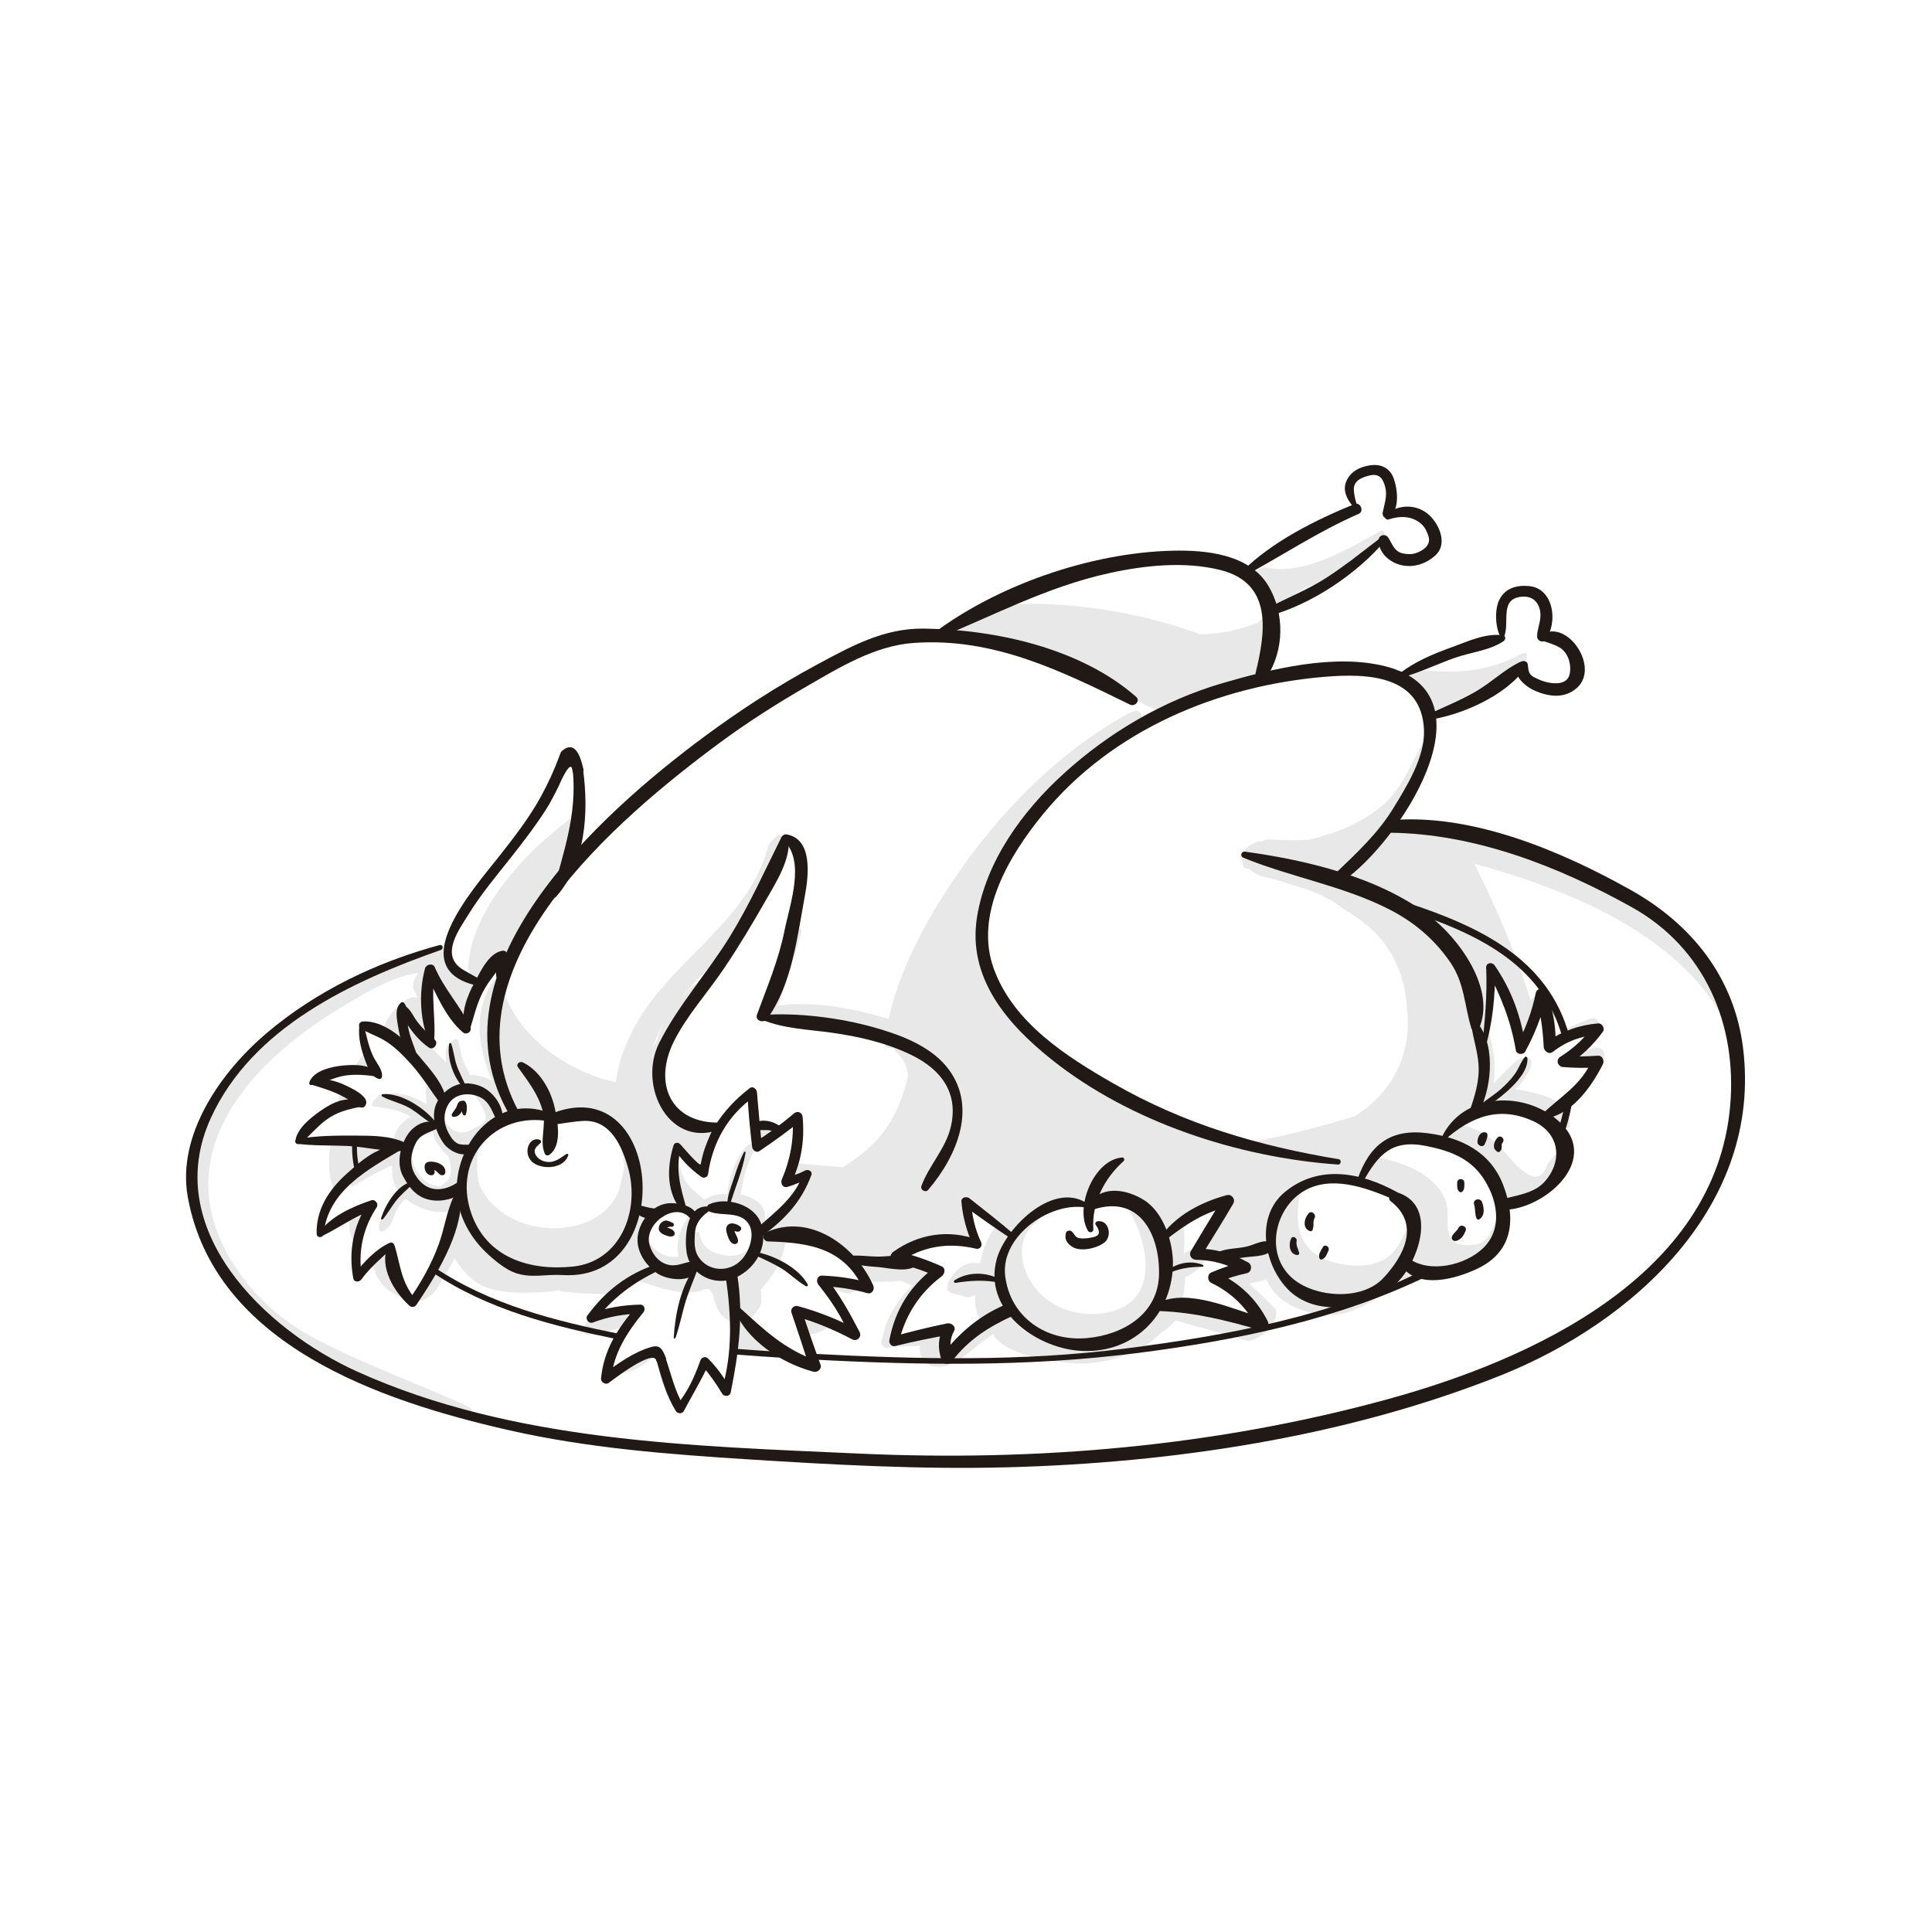 <?xml version="1.0" encoding="utf-8"?>
<!-- Generator: Adobe Illustrator 16.0.0, SVG Export Plug-In . SVG Version: 6.00 Build 0)  -->
<!DOCTYPE svg PUBLIC "-//W3C//DTD SVG 1.1//EN" "http://www.w3.org/Graphics/SVG/1.1/DTD/svg11.dtd">
<svg version="1.1" id="Layer_1" xmlns="http://www.w3.org/2000/svg" xmlns:xlink="http://www.w3.org/1999/xlink" x="0px" y="0px"
	 width="350px" height="350px" viewBox="0 0 350 350" enable-background="new 0 0 350 350" xml:space="preserve">
<g>
	<path fill="#E9E8E8" d="M249.718,96.391c-5.7,3.218-13.88,8.015-20.655,6.361c-0.815-0.199-2.504,1.712-1.508,2.083
		c0.135,0.05,0.272,0.091,0.409,0.136c-0.078,0.257-0.049,0.484,0.15,0.621c1.31,0.898,2.174,2.03,2.328,3.676
		c0.022,0.246,0.104,0.401,0.22,0.49c-0.157,0.157-0.304,0.317-0.419,0.481c-0.717,1.019-1.534,1.868-2.426,2.579
		c-3.315,1.344-6.808,2.048-10.406,2.088c-0.04-0.015-0.08-0.029-0.12-0.044c-4.472-1.636-9.066-2.902-13.745-3.79
		c-5.651-1.071-11.674-1.774-17.604-1.685c-0.215-0.041-0.446-0.034-0.69,0.016c-3.131,0.08-6.232,0.382-9.232,0.981
		c-0.43,0.086-1.275,0.89-1.567,1.511c-0.257-0.009-0.515-0.018-0.769-0.025c-0.728-0.021-2.5,2.01-1.42,2.294
		c4.157,1.092,8.482,1.439,12.698,2.238c1.38,0.536,2.885,0.807,4.408,1.066c0.942,0.292,1.873,0.626,2.789,1.027
		c3.214,1.406,6.136,3.39,9.096,5.25c2.907,1.827,5.849,4.245,9.191,5.125c0.68,0.179,1.853-0.743,2.129-1.594
		c0.005,0.001,0.011,0.002,0.016,0.003c0.072,0.141,0.244,0.208,0.573,0.145c0.906-0.174,1.813-0.357,2.719-0.555
		c0.202,0.069,0.399,0.147,0.604,0.214c0.413,0.136,1.068-0.231,1.608-0.742c2.267-0.585,4.489-1.323,6.582-2.376
		c0.343-0.173,0.834-0.781,1.061-1.315c0.399,0.146,0.798,0.291,1.201,0.418c0.887,0.28,3.035-1.783,2.128-2.541
		c-0.05-0.042-0.104-0.081-0.158-0.12c0.622-0.5,1.218-1.03,1.784-1.586c0.128-2.163,0.243-4.324,0.259-6.491
		c0.004-0.532,0.359-0.903,0.791-1.068c0.211-0.33,0.486-0.64,0.85-0.922c1.376-1.068,3.067-1.586,4.688-2.224
		c0.104-0.058,0.21-0.115,0.313-0.174c-0.471-0.26-1.228-0.169-2.259,0.533c-0.205-0.386-0.688-0.502-1.288-0.434
		c0.702-0.46,1.412-0.904,2.127-1.338c0.416-0.187,0.83-0.374,1.243-0.573c2.157-0.845,4.188-2.065,6.19-3.33
		c0.277-0.176,0.702-0.762,0.981-1.332c1.82-0.956,3.523-1.95,5.021-2.824C250.676,98.021,251.638,95.308,249.718,96.391z"/>
	<path fill="#E9E8E8" d="M275.423,118.545c-5.93,3.152-11.528,3.542-18.037,2.805c0.008-0.219-0.105-0.374-0.417-0.374
		c-0.392,0-0.93,0.501-1.215,0.991c-0.665,0.604-1.125,1.443-0.402,1.702c0.346,0.124,0.697,0.231,1.05,0.333
		c0.022,0.101,0.072,0.194,0.158,0.271c1.483,1.331,2.511,2.624,2.875,4.636c0.123,0.682,0.919,0.318,1.597-0.28
		c0.109,0.137,0.338,0.156,0.737-0.026c3.177-1.446,6.44-2.877,9.341-4.849c0.424-0.205,0.852-0.41,1.285-0.612
		c0.347-0.161,0.742-0.667,1.01-1.195c0.651-0.319,1.29-0.656,1.902-1.017C276.413,120.276,277.506,117.438,275.423,118.545z"/>
	<path fill="#E9E8E8" d="M150.9,239.685c-0.014-0.001-0.026,0.003-0.04,0.002c-1.586-0.132-2.965-0.68-4.321-1.417
		c-0.653-0.165-1.317-0.287-1.95-0.47c0.163,0.606,0.309,1.219,0.45,1.832c0.028,0.104,0.061,0.207,0.088,0.312
		c0.291,0.646,0.579,1.294,0.859,1.945c0.864-0.09,1.744-0.295,2.639-0.636c0.687-0.261,1.561-0.829,2.31-1.551
		C150.923,239.696,150.912,239.69,150.9,239.685z"/>
	<path fill="#E9E8E8" d="M112.322,241.563c-0.017,0.022-0.038,0.047-0.053,0.068c-0.711,1.011-1.271,2.011-1.608,3.068
		c0.201-0.409,0.418-0.816,0.674-1.236c0.196-0.456,0.429-0.892,0.687-1.313C112.117,241.949,112.217,241.754,112.322,241.563z"/>
	<path fill="#E9E8E8" d="M118.853,245.029c-1.3,0.317-2.58,0.721-3.891,1.005c-0.103,0.046-0.203,0.074-0.3,0.087
		c-0.52,0.444-0.976,0.808-1.534,1.23c-0.449,0.585-0.739,0.94-1.2,1.438c2.495,0.185,5.109-1.82,7.343-3.687
		C119.13,245.077,118.995,245.055,118.853,245.029z"/>
	<path fill="#E9E8E8" d="M63.514,199.963c0.342-0.063,0.635,0.003,0.869,0.14c0.146-0.04,0.292-0.084,0.438-0.126
		c-0.889-0.763-1.722-1.622-2.675-2.29c-0.079-0.056-0.129-0.121-0.189-0.183c-0.293,0.669-0.565,1.346-0.791,2.032
		c-0.098,0.298-0.176,0.6-0.257,0.9L63.514,199.963z"/>
	<path fill="#E9E8E8" d="M63.026,213.863c1.502-1.576,3.274-2.765,5.211-3.849c-0.133-0.985-0.18-1.974-0.172-2.973
		c-1.97-0.175-3.95-0.228-5.922-0.389c-0.756,0.027-1.497-0.015-2.186-0.178c-0.219,1.354-0.34,2.692-0.342,3.998
		c-0.002,2.043,0.247,4.056,1.208,5.861C61.376,215.446,62.145,214.608,63.026,213.863z"/>
	<path fill="#E9E8E8" d="M64.717,225.872c-0.027-0.456,0.163-0.771,0.444-0.952c0.407-2.07,1.097-4.036,1.917-6
		c-1.324,0.332-2.636,0.729-3.962,1.067c0.204,0.874,0.09,1.682,0.223,2.775c0.158,1.296,0.694,2.461,1.406,3.553
		C64.736,226.167,64.726,226.021,64.717,225.872z"/>
	<path fill="#E9E8E8" d="M66.986,194.197c0.68,0,1.055,0.469,1.128,0.988c0.535,0.125,1.055,0.293,1.563,0.497
		c-0.021-0.032-0.044-0.062-0.063-0.098c-0.009-0.019-0.017-0.037-0.025-0.055c-0.061-0.022-0.12-0.051-0.177-0.086
		c-0.301-0.114-0.566-0.35-0.706-0.734c-0.22-0.608-0.429-1.217-0.633-1.827c-0.461-1.035-0.911-2.076-1.362-3.117
		c-1.094,1.428-2.128,2.905-3.041,4.432H66.986z"/>
	<path fill="#E9E8E8" d="M313.827,186.735c-0.861-2.861-2.161-5.648-3.046-8.497c-0.78-1.343-1.64-2.662-2.571-3.968
		c-0.184-0.258-0.236-0.511-0.204-0.743c-0.75-0.906-1.457-1.841-2.164-2.81c-0.011-0.015-0.016-0.029-0.025-0.043
		c-0.567-0.651-1.13-1.306-1.665-1.986c-0.027-0.036-0.04-0.073-0.063-0.109c-0.937-0.825-1.919-1.612-2.923-2.377
		c-0.011-0.005-0.021-0.011-0.031-0.017c-0.266,0.081-0.572,0.044-0.887-0.174c-1.57-1.129-3.31-1.875-4.778-3.146
		c-0.222-0.191-0.317-0.431-0.338-0.677c-0.997-0.576-2.007-1.115-3.025-1.626c-0.517-0.22-1.018-0.458-1.508-0.738
		c-0.668-0.311-1.336-0.615-2.007-0.897c-0.05-0.021-0.091-0.047-0.135-0.072c-7.449-2.207-14.367-5.918-22.156-6.968
		c-1.526-0.205-7.698,0.093-8.804-2.02c-0.352-0.024-0.702-0.039-1.055-0.074c-0.285-0.028-0.517-0.125-0.695-0.263
		c-0.116-0.017-0.233-0.033-0.35-0.053c-0.353,0.113-0.707,0.199-1.074,0.143c-0.143,0.044-0.284,0.08-0.428,0.13
		c-0.863,0.301-1.43-0.395-1.44-1.109c-0.086,0.077-0.171,0.158-0.256,0.241c0.086-0.09,0.171-0.18,0.258-0.27
		c0.001-0.318,0.111-0.637,0.356-0.872c0.017-0.082,0.034-0.161,0.066-0.239c0.315-2.331,3.282-5.729,4.021-6.792
		c0.165-0.239,0.366-0.393,0.579-0.477c0.016-0.027,0.03-0.055,0.045-0.082c0.008-0.079,0.022-0.16,0.046-0.245
		c0.194-0.708,0.409-1.405,0.634-2.098c0.111-0.983,0.297-1.945,0.483-2.913c0.041-0.593,0.082-1.186,0.123-1.778
		c0.001-0.065,0.011-0.125,0.022-0.186c-3.1,4.536-4.246,9.612-8.704,13.252c-3.688,3.011-8.269,4.822-12.885,5.936
		c-2.431,0.168-4.912,0.133-7.436-0.051c-0.34-0.024-0.776,0.12-1.246,0.375c-0.004-0.001-0.008-0.001-0.013-0.002
		c-1.139-0.193-2.82,1.046-3.934,2.44c0.142,0.479,0.336,0.907,0.578,1.294c-0.126,0.563,0.048,1.011,0.702,1.191
		c0.15,0.042,0.302,0.069,0.453,0.107c0.596,0.498,1.29,0.903,2.056,1.239c1.182,0.258,2.354,0.542,3.535,0.905
		c4.101,1.259,7.906,2.215,11.322,4.959c1.819,1.088,3.546,2.292,5.007,3.571c3.902,3.416,6.436,9.066,6.596,14.524
		c0.403,3.078,0.15,6.252-1.012,9.469c-1.557,4.306-4.638,7.665-8.4,10.076c-7.017,2.175-14.206,3.891-21.441,5.287
		c-0.314-0.107-0.626-0.212-0.941-0.322c-6.885-2.436-13.688-5.161-20.153-8.573c-10.842-5.725-23.129-14.524-24.918-27.152
		c0.307-0.899,0.194-1.377-0.167-1.552c-0.077-1.1-0.077-2.227,0.01-3.383c0.08-0.514,0.187-1.011,0.313-1.5
		c0.381-0.711,0.765-1.419,1.171-2.122c0.381-0.658,0.513-1.292,0.309-1.757c1.517-3.063,3.59-5.852,5.059-9.031
		c0.493-1.068,0.482-1.66,0.199-1.939c5.624-6.31,12.109-11.715,19.175-16.498c1.007-0.682,3.065-2.323,2.814-3.766
		c-0.248-1.433-1.299-1.29-2.448-0.658c-11.008,6.054-20.475,15.013-28.012,25.007c-6.478,8.589-13.029,19.45-15.444,30.35
		c-0.261-0.085-0.523-0.168-0.785-0.245c-5.876-1.734-13.001-3.054-19.175-2.193c1.4-4.383,2.827-8.761,4.124-13.175
		c0.517-1.759-2.085-0.093-2.406,0.833c-1.646,4.751-3.146,9.556-4.691,14.342c-0.155,0.48,0.021,0.985,0.589,0.947
		c6.467-0.438,14.88,0.51,21.649,3.477c-0.008,0.061-0.02,0.122-0.027,0.183c-0.127,1.078,0.67,1.164,1.422,1.02
		c0.007,0.007,0.013,0.015,0.02,0.021c1.246,1.424,2.167,2.12,2.634,4.048c0.077,0.317,0.124,0.642,0.181,0.964
		c-1.22,5.44-3.483,10.183-8.027,13.922c-1.153,0.949-2.421,1.856-3.766,2.691c-2.793-0.196-5.585-0.434-8.376-0.701
		c0.016-0.105,0.038-0.212,0.038-0.316c-0.005-0.83-0.234-1.441-0.625-1.947c0.05,1.685-0.421,3.098-1.029,4.687
		c-0.072,0.188-0.189,0.343-0.329,0.467c-0.127,0.346-0.265,0.688-0.419,1.022c0.355-0.166,0.71-0.331,1.065-0.497
		c0.084-0.094,0.183-0.183,0.312-0.258c0.329-0.164,0.658-0.328,0.987-0.493c0.943-0.472,2.4,0.593,1.62,1.62
		c-2.012,2.648-3.901,5.383-6.642,7.332c-0.296,0.21-0.597,0.239-0.865,0.159c-0.003-0.006-0.005-0.013-0.008-0.019
		c-0.109-0.211-0.256-0.304-0.423-0.315c0.218-0.275,0.378-0.535,0.419-0.673c0.865-2.909-1.706-4.7-4.292-5.129
		c0.302-1.458,0.547-2.927,0.983-4.354c0.451-1.474,1.175-2.848,1.622-4.316c0.013-0.041,0.017-0.074,0.026-0.111
		c0.018,0.156,0.042,0.311,0.057,0.466c0.571-0.413,1.151-0.806,1.78-1.173c0.344-0.2,0.667-0.224,0.937-0.134
		c0.029-0.013,0.061-0.023,0.09-0.037c0.469-0.391,0.942-0.776,1.404-1.178c0.147-0.127,0.293-0.249,0.448-0.373
		c-1.386-0.769-3.337-0.967-5.198-0.994c0.162,0.964,0.3,1.928,0.417,2.893c-0.356-0.264-1.513,0.535-1.771,0.856
		c-1.745,2.175-2.938,5.398-3.15,8.338c-1,0.027-2.015,0.143-2.894,0.404c-0.322,0.096-1.127,0.6-1.369,0.588
		c-0.046-0.002-0.104-0.018-0.168-0.041c-0.027-0.067-0.065-0.131-0.125-0.188c-0.99-0.938-2.095-1.652-2.88-2.801
		c-0.811-1.186-1.079-2.462-1.437-3.82c-0.138-0.524-0.599-0.338-1.063,0.058c0.012-0.146,0.041-0.28,0.093-0.395
		c0-0.06-0.006-0.121-0.005-0.18c0.034-1.524,2.402-1.524,2.368,0c0,0.026,0.003,0.054,0.003,0.08
		c0.271,0.061,0.53,0.216,0.724,0.506c0.167,0.251,0.348,0.501,0.537,0.749c0.074,0.028,0.148,0.063,0.222,0.109
		c0.662,0.413,1.334,0.836,2.035,1.182c0.048-0.248,0.089-0.498,0.144-0.743c-0.001-0.103,0.005-0.209,0.03-0.323
		c0.177-0.813,0.422-1.591,0.695-2.359c0.46-1.676,0.943-3.297,1.949-4.753c-3.025,0.169-6.322,0.286-8.517-1.848
		c-0.57-0.555-1.004-1.166-1.339-1.817c0.011-0.302,0.048-0.588,0.069-0.884c-0.423-0.052-0.804-0.314-0.915-0.833
		c-0.324-1.512-0.349-2.925-0.163-4.273c-0.004-0.04-0.011-0.078-0.011-0.119c0.016-1.236,0.23-2.364,0.575-3.428
		c0.076-0.479,0.157-0.957,0.214-1.44c0.072-0.547,0.437-0.896,0.859-1.043c0.308-0.573,0.647-1.134,1.004-1.691
		c0.625-1.411,1.388-2.779,2.252-4.101c0.135-0.326,0.278-0.647,0.401-0.979c0.159-0.393,0.457-0.624,0.787-0.728
		c0.085-0.115,0.173-0.229,0.26-0.346c0.837-1.17,1.746-2.297,2.664-3.441c0.469-0.733,0.951-1.457,1.449-2.167
		c-0.068,0.039-0.135,0.07-0.204,0.109c-0.516,0.194-1.017,0.528-1.329,0.791c-0.07,0.059-0.133,0.123-0.202,0.182
		c-1.903,1.308-3.809,2.994-5.436,4.92c1.142-1.432,2.372-2.791,3.604-4.087c3.087-3.247,6.336-6.442,9.219-9.865
		c0.024-0.083,0.052-0.168,0.095-0.255c0.415-0.839,0.834-1.667,1.263-2.487c-0.022-0.22,0.027-0.451,0.184-0.67
		c0.311-0.438,0.613-0.876,0.917-1.314c0.527-0.899,1.082-1.784,1.714-2.633c0.011-0.014,0.023-0.023,0.033-0.037
		c0.841-1.698,1.415-3.525,1.647-5.417c0.043-0.349,0.203-0.617,0.418-0.807c0.086-0.766-0.024-1.46-0.387-2.207
		c-0.201-0.063-0.4-0.13-0.609-0.186c-0.044-0.012-0.074-0.035-0.114-0.049c-0.949,0.741-1.772,1.627-1.922,2.201
		c-3.432,13.145-16.571,20.001-23.349,31.182c-2.119,3.495-3.741,7.408-4.188,11.477c-8.29-1.733-16.559-7.476-19.757-14.928
		c-0.15-0.351-0.393-0.533-0.683-0.608c-0.17-0.372-0.328-0.752-0.481-1.135c0.157-0.606,0.318-1.214,0.484-1.831
		c0.385-1.434-1.471-0.322-1.818,0.216c-3.8,5.881-2.66,12.107-0.208,18.06c-1.23-0.745-2.508-1.105-3.998-1.079
		c-0.411-0.923-0.937-1.793-1.278-2.751c-0.4-1.123-0.499-2.304-0.852-3.43c-0.36-1.146-2.119,1.033-2.201,1.526
		c-0.12,0.721-0.096,1.558,0.056,2.406c-0.517-0.552-1.066-1.065-1.554-1.541c-2.137-2.09-3.831-3.983-4.521-6.962
		c0.211,0.087,0.399,0.252,0.522,0.536c0.041,0.096,0.073,0.191,0.11,0.287c0.003-0.002,0.006-0.003,0.009-0.004
		c0.005,0.024,0.013,0.046,0.018,0.07c0.189,0.485,0.343,0.973,0.468,1.465c0.386,0.456,0.753,0.928,1.093,1.422
		c0.142-0.012,0.292-0.002,0.456,0.064c0.212,0.085,0.438,0.165,0.66,0.246c0.061-0.11,0.126-0.219,0.178-0.332
		c0.047,0,0.1-0.012,0.148-0.017c-0.327-1.624-0.533-3.246-0.601-4.928c-0.108-0.116-0.202-0.253-0.263-0.421
		c-0.132-0.361-0.263-0.724-0.395-1.085c-0.186-0.51,0.006-0.928,0.345-1.184c-0.102-0.504-0.246-0.999-0.443-1.48
		c-0.467-1.471,1.772-2.044,2.283-0.63c1.133,3.137,3.014,5.871,4.614,8.77c0.195-1.075,0.347-2.156,0.503-3.244
		c0.033-0.229,0.125-0.405,0.249-0.54c0.049-0.312,0.097-0.623,0.146-0.94c0.063-0.414,0.31-0.665,0.619-0.777
		c0.491-1.295,1.002-2.579,1.572-3.847c0.106-0.234,0.262-0.38,0.438-0.476c-0.339,0.087-0.71,0.252-1.089,0.488
		c-0.045-0.063-0.095-0.125-0.15-0.186c0.452-0.292,0.935-0.766,1.261-1.162c0.022-0.016,0.044-0.032,0.064-0.048
		c0.205,0.89,1.8-0.124,2.15-0.476c0.058-0.059,0.105-0.122,0.162-0.182c0.675-0.278,1.636-1.172,1.728-1.739
		c0.049-0.3,0.115-0.599,0.179-0.898c0.905-1.613,1.577-3.353,2.501-5.049c0.259-0.475,0.528-0.941,0.807-1.399
		c1.944-2.769,4.187-5.326,6.496-7.857c0.45-0.356,0.832-0.764,0.961-1.09c0.724-1.826,1.263-3.652,1.647-5.521
		c0.56-1.404,0.866-2.726,0.886-4.332c0.003-0.229-0.039-0.387-0.11-0.496c-3.592,2.741-7.126,5.547-10.201,8.881
		c-4.918,5.333-9.79,12.295-10.013,19.801c0.088,0.037,0.174,0.062,0.26,0.088c-0.004,0.198,0.005,0.396,0.009,0.594
		c-0.477-0.271-0.954-0.516-1.26-0.764c-1.06-0.857-1.732-1.86-2.247-3.115c0.489-0.993,0.53-1.828-0.359-1.924
		c-0.096-0.01-0.19-0.011-0.286-0.02c-0.454,0.584-1.086,0.907-2.123,0.954c-0.328,0.071-0.656,0.143-0.983,0.214
		c-0.118,0.104-0.263,0.191-0.44,0.25c-0.898,0.274-1.774,0.61-2.64,0.975c-0.367,0.177-0.74,0.341-1.123,0.484
		c-0.14,0.06-0.278,0.086-0.413,0.097c-0.148,0.049-0.296,0.099-0.445,0.148c-0.092,0.066-0.193,0.126-0.313,0.171
		c-1.517,0.556-2.989,1.193-4.441,1.872c-0.117,0.291-0.34,0.547-0.69,0.694c-0.56,0.233-1.122,0.455-1.686,0.669
		c-0.788,0.325-1.57,0.661-2.353,0.998c-0.049,0.067-0.104,0.136-0.174,0.199c-2.616,2.391-6.394,3.148-9.31,5.187
		c-3.535,2.471-7.74,5.828-10.593,9.345c0.02,0.289-0.072,0.592-0.326,0.862c-6.105,6.492-8.682,15.732-8.051,24.608
		c0.976,2.037,2.084,4.141,2.462,6.352c1.021,1.83,2.098,3.673,3.068,5.539c0.084,0.071,0.167,0.15,0.239,0.253
		c0.889,1.254,1.81,2.485,2.724,3.721c0.221,0.268,0.442,0.535,0.663,0.803c0.109,0.111,0.218,0.223,0.328,0.333
		c0.186,0.05,0.37,0.151,0.54,0.331c0.632,0.668,1.263,1.336,1.89,2.009c2.8,2.715,5.865,5.107,9.317,6.982
		c0.347,0.189,0.528,0.451,0.584,0.728c0.853,0.544,1.711,1.076,2.596,1.562c1.511,0.828,3.178,1.353,4.579,2.354
		c0.987,0.337,1.958,0.703,2.917,1.095c0.326,0.088,0.65,0.176,0.981,0.261c0.278,0.071,0.48,0.227,0.618,0.422
		c0.865,0.386,1.719,0.797,2.563,1.23c2.777,0.656,5.436,1.682,8.052,2.862c0.017,0.005,0.034,0.009,0.05,0.013
		c0.079-0.016,0.155-0.037,0.244-0.03c1.071,0.07,1.953,0.228,2.858,0.563c0.682,0.064,1.363,0.096,2.031,0.072
		c0.465-0.016,0.92-0.042,1.369-0.061c-0.079-0.366-0.309-0.671-0.739-0.87c-9.565-4.423-19.622-7.863-28.871-12.965
		c-8.345-4.603-15.958-13.472-17.756-23.045c-1.981-10.544,3.897-20.163,11.335-27.072c3.898-3.621,8.27-6.781,12.834-9.502
		c4.023-2.399,8.677-5.263,13.453-5.938c-0.001,0.024-0.009,0.052-0.009,0.076c-0.837,1.127-1.232,2.421-0.566,3.287
		c0.177,0.358,0.355,0.717,0.533,1.075c-0.003,0.006-0.005,0.012-0.009,0.018c-0.658-0.213-1.608-0.01-2.632,0.814
		c-0.281,0.226-0.561,0.451-0.842,0.677c-0.519,0.418-1.977,1.931-2.37,3.231c-0.421,0.607-0.849,1.263-1.257,1.942
		c1.78,1.474,5.394,4.54,5.755,4.2c0.021-0.021,0.048-0.036,0.074-0.052c0.007-0.02,0.015-0.038,0.022-0.058
		c-0.002-0.007-0.005-0.014-0.006-0.021c-0.028-0.155-0.048-0.314-0.072-0.471c0.258,0.359,0.528,0.715,0.816,1.058
		c0.954,1.136,2.029,2.163,2.99,3.293c0.116,0.138,0.21,0.283,0.314,0.425c-0.659,0.263-1.465,1.396-1.414,1.899
		c0.059,0.596,0.229,1.567,0.164,2.386c-2.367-1.618-5.483-2.355-8.163-1.821c-0.505,0.101-2.478,2.03-1.406,2.198
		c1.771,0.277,3.47,0.448,5.163,1.1c0.54,0.207,1.042,0.468,1.531,0.747c-0.314,0.202-0.616,0.421-0.896,0.66
		c-1.078,0.923-2.402,2.534-1.992,4.066c0.049,0.183,0.145,0.271,0.267,0.294c0,0.057-0.004,0.113,0.001,0.172
		c0.029,0.364,0.198,0.498,0.425,0.494c-0.127,0.123-0.22,0.23-0.252,0.3c-0.047,0.099-0.079,0.198-0.122,0.297
		c-0.943,0.375-1.855,0.871-2.714,1.32c-1.722,0.897-3.37,1.976-4.866,3.214c-0.642,0.53-1.375,2.5,0.124,1.609
		c1.517-0.901,3.019-1.81,4.594-2.606c0.701-0.354,1.427-0.662,2.145-0.982c-0.21,1.771,0.19,3.46,1.276,4.877
		c-0.772,0.684-1.455,1.475-2.019,2.327c-0.784,1.187-1.769,2.823-1.663,4.301c0.095,1.332,1.885-0.306,2.122-0.792
		c0.49-1.012,0.766-2.112,1.357-3.077c0.367-0.6,0.83-1.112,1.318-1.606c0.295,0.248,0.61,0.488,0.961,0.709
		c2.431,1.528,5.621,2.313,8.26,1.25c-0.373,1.447-1.029,2.83-1.716,4.261c0.144,0.302,0.167,0.665-0.027,1.044
		c-0.542,1.013-1.038,2.045-1.579,3.059c-0.026,0.05-0.058,0.089-0.088,0.132c-0.033,0.059-0.067,0.118-0.101,0.178
		c0.009,0.185-0.02,0.379-0.107,0.579c-0.819,1.86-1.489,3.888-3.029,5.27c0.801,1.231-1.193,2.331-2.075,1.144
		c-0.174-0.223-0.338-0.453-0.493-0.69c-0.099-0.146-0.135-0.308-0.146-0.471c-0.197-0.455-0.354-0.923-0.476-1.419
		c-0.498-1.336-0.878-2.694-1.099-4.098c-0.261-0.867-0.491-1.741-0.694-2.621c-1.01,0.73-2.021,1.455-3.088,2.103
		c-0.269,0.439-0.518,0.896-0.72,1.388c-0.042,0.104-0.104,0.183-0.162,0.268c0.303,0.329,0.606,0.655,0.906,0.979
		c-0.022,0.302,0.024,0.578,0.154,0.814c1.387,2.518,3.189,3.752,5.806,4.162c0.254,1.64,3.863,0.289,4.993-1.445
		c1.23-1.891,2.438-3.822,3.426-5.815c0.954,1.609,2.152,3.048,3.491,4.086c3.225,2.501,8.813,2.279,12.693,2.064
		c0.902-0.05,1.843-0.167,2.799-0.337c0.133,0.128,0.316,0.224,0.593,0.254c2.768,0.307,5.525,0.453,8.28,0.436
		c-0.702,0.813-1.379,1.612-2.117,2.261c-0.701,0.616-4.125,5.781-0.962,5.049c1.307-0.303,4.323-0.661,6.151-1.625
		c0.042-0.055,0.079-0.108,0.123-0.165c0.103-0.131,0.218-0.225,0.339-0.287c0.43-0.913,0.995-1.739,1.678-2.542
		c-0.757,0.191-1.505,0.34-2.26,0.436c-1.278,0.363-2.548,0.758-3.835,1.117c-1.473,0.411-2.095-1.875-0.629-2.283
		c0.024-0.007,0.047-0.015,0.071-0.021c0.049-0.195,0.172-0.389,0.393-0.563c0.08-0.063,0.163-0.118,0.244-0.18l-0.004-0.006
		c0.01-0.004,0.019-0.008,0.028-0.012c0.675-0.52,1.365-0.995,2.074-1.437c0.701-0.52,1.412-1.015,2.143-1.475
		c0.056-0.127,0.137-0.244,0.252-0.346c0.079-0.068,0.16-0.129,0.239-0.194c0.033-0.03,0.062-0.062,0.099-0.089
		c0.02-0.014,0.04-0.025,0.059-0.04c0.339-0.271,0.686-0.511,1.038-0.738c0.006,0.414,0.211,0.743,0.725,0.902
		c3.192,0.988,7.404,2.618,10.753,1.695c0.872-0.24,1.175-0.688,1.835-0.126c0.529,0.45,0.61,1.571,0.864,2.215
		c0.647,1.636,1.197,2.688,2.818,3.442c0.126,0.06,0.266,0.085,0.41,0.095c0.156,0.223,0.333,0.388,0.535,0.475
		c-0.029,0.222-0.05,0.441-0.083,0.663c-0.001,0.012-0.002,0.024-0.003,0.038c0-0.001-0.001-0.001-0.001-0.001
		c-0.013,0.09-0.021,0.18-0.035,0.271c0.064,1.315-0.117,2.582-0.26,3.973c-0.013,0.132-0.047,0.248-0.09,0.356
		c1.004,0.147,2.018,0.218,3.022,0.174c1.643,0.48,3.458,0.44,5.469-0.113c0.242-0.066,0.536-0.241,0.853-0.481
		c-0.145-0.099-0.285-0.205-0.431-0.302c-0.229,0.029-0.479-0.021-0.737-0.19c-1.109-0.729-2.136-1.515-3.103-2.386
		c-0.534-0.433-1.035-0.905-1.479-1.45c-0.219-0.269-0.298-0.563-0.285-0.845c-0.154-0.167-0.304-0.341-0.448-0.521
		c1.199-1.004,2.25-2.59,2.27-3.434c0.015-0.641-0.006-1.217-0.125-1.849c-0.01-0.057-0.021-0.142-0.032-0.237
		c2.542-2.752,4.451-5.834,4.596-9.844c0-0.003,0-0.007,0-0.011c1.013-0.132,2.04-0.146,3.1,0.021
		c0.307,0.029,0.615,0.069,0.924,0.117c0.198,0.016,0.396,0.033,0.594,0.06c0.225-0.112,0.5-0.146,0.818-0.04
		c0.689,0.224,1.044,0.346,1.417,0.515c0.376,0.146,0.75,0.304,1.124,0.463c0.009,0.003,0.017,0.006,0.026,0.009
		c0,0,0,0.001-0.001,0.002c0.094,0.041,0.189,0.076,0.284,0.117c0.295,0.129,0.465,0.345,0.542,0.59
		c2.291,1.548,4.548,4.438,5.519,5.318c0.892,0.81-0.046,2.288-1.152,1.979c-0.554-0.156-2.841-0.723-4.651-0.866
		c-0.193,0.189-0.448,0.315-0.757,0.316c-0.497,0.001-0.957-0.006-1.396-0.045c-0.048,0.041-0.079,0.092-0.11,0.142
		c0.032,0.054,0.061,0.106,0.092,0.16c0.106,0.137,0.212,0.273,0.32,0.409c0.271,0.002,0.538,0.111,0.747,0.371
		c0.926,1.148,1.811,2.327,2.723,3.485c0.043-0.475-0.045-0.944-0.33-1.384c-0.3-0.464-0.752-1.061-1.172-1.7
		c0.083-0.08,0.165-0.162,0.244-0.247c0.611,0.206,1.215,0.457,1.828,0.669c1.043,0.359,2.832-0.725,4.074-2.104
		c2.048,0.105,4.083,0.073,6.116-0.118c0.641,0.319,1.289,0.609,1.952,0.867c-2.583,2.619-4.742,5.687-5.28,9.2
		c-0.407,0.802-0.477,1.493,0.078,1.782c0.3,0.465,0.945,0.416,1.678,0.124c0.96-0.031,1.918-0.076,2.876-0.138
		c0.154,0.035,0.329,0.054,0.536,0.041c0.509-0.03,1.013-0.075,1.517-0.121c-0.188,1.805,0.465,3.457,2.843,3.783
		c1.865,0.255,3.65-0.768,5.098-1.848c1.89-1.409,3.436-2.841,5.31-4.002c0.168,0.354,0.411,0.698,0.746,1.022
		c2.919,2.824,9.104,3.719,12.899,4.145c5.507,0.619,12.71-1.177,16.83-5.481c1.013-0.59,2.092-1.571,2.546-2.184
		c4.261,1.193,8.539,2.332,12.778,3.605c2.18,0.655,7.026-3.987,5.037-6.017c-1.446-1.475-2.937-2.897-4.465-4.278
		c0.987-0.172,1.968-0.393,2.936-0.712c0.061-0.02,0.121-0.051,0.182-0.074c1.553,4.051,6.463,6.227,10.802,6.467
		c4.217,0.233,8.643-2.183,11.816-5.18c0.681-0.401,1.336-0.841,1.956-1.317c0.933,0.296,1.938,0.457,2.987,0.491
		c0.127-0.444,0.487-0.809,1.089-0.801c5.87,0.074,12.724-3.826,14.592-9.7c0.426-1.335,0.157-2.214,1.118-3.239
		c-1.239,0.753-2.514,2.061-2.811,2.689c-0.749,1.583-1.038,3.25-2.764,4.045c-1.037,0.477-3.102,0.503-4.146,0.092
		c-2.854-1.121-1.173-5.33-2.135-7.802c-1.943-4.991-8.203-7.09-12.98-7.95c0.18-0.124,0.392-0.193,0.611-0.202
		c0.356-0.352,0.734-0.679,1.141-0.972c2.354-1.929,5.605-3.002,8.513-2.524c-0.378,0.456-0.678,0.925-0.843,1.357
		c1.578,0.069,3.013,0.395,4.327,0.923c0.28-0.123,0.619-0.104,0.974,0.156c0.084,0.062,0.154,0.129,0.236,0.19
		c0.002-0.001,0.002-0.003,0.004-0.005c0.007,0.009,0.016,0.018,0.022,0.026c0.288,0.22,0.563,0.447,0.835,0.675
		c0.361,0.223,0.714,0.46,1.058,0.713c2.605,1.454,4.741,3.478,5.772,6.104c0.535,0.723,1.059,1.459,1.575,2.194
		c0.003,0.004,0.004,0.009,0.007,0.013c0.321-0.02,0.645-0.035,0.967-0.053c0.903-0.701,2.083-0.845,3.173-1.15
		c1.223-0.646,2.37-1.427,3.369-2.404c2.079-2.032,2.681-4.26,2.731-6.771c-1.398,1.002-2.948,2.768-3.117,3.255
		c-1.945,5.599-6.929-1.671-8.662-3.441c-1.993-2.036-4.462-3.363-7.194-3.935c0.129-0.144,0.258-0.287,0.394-0.421
		c0.139,0.136,0.323,0.205,0.528,0.23c0.347-0.258,0.696-0.496,1.051-0.696c-0.103-0.654,0.273-1.396,1.128-1.394
		c1.73,0.004,3.388,0.07,4.955,0.298c4.262-0.624,7.423,0.959,10.223,4.39c0.148,0.182,0.221,0.386,0.255,0.592
		c0.193,0.304,0.335,0.616,0.442,0.936c0.007-0.731-0.028-1.486-0.088-2.269c-0.052-0.675,0.489-1.081,1.063-1.147
		c0.04-1.322-0.305-2.434-0.95-3.379c-0.035,0.022-0.073,0.042-0.109,0.064c-1.034-1.705-3.215-2.315-5.111-2.838
		c-1.196-0.328-2.402-0.563-3.615-0.725c0.95-1.042,1.793-2.16,2.432-3.373c0.346-0.656,0.775-1.802-0.033-2.279
		c-0.777-0.461-2.096,0.315-2.649,0.821c-1.356,1.242-2.506,2.499-3.733,3.692c0.435-3.279-0.056-6.789-1.168-9.864
		c0.088-0.546,0.192-1.088,0.317-1.633c0.001-0.021,0.006-0.04,0.007-0.062c0.009-0.094,0.026-0.182,0.051-0.265
		c0.188-1.924,0.178-3.808,0.048-5.754c-0.092-1.359,1.994-1.577,2.325-0.315c0.796,3.029,2.383,5.744,3.158,8.782
		c0.045,0.178,0.043,0.347,0.01,0.505c0.078,0.108,0.145,0.231,0.188,0.383c0.12,0.508,0.284,1.001,0.493,1.48
		c0.076,0.198,0.089,0.381,0.063,0.547c0.021,0.075,0.041,0.151,0.063,0.227c0.039-0.115,0.08-0.23,0.118-0.345
		c0.007-0.075,0.017-0.151,0.038-0.231c0.303-1.153,0.656-2.236,1.073-3.342c0.103-0.366,0.205-0.732,0.308-1.099
		c0.03-0.106,0.073-0.198,0.124-0.284c0.117-0.558,0.215-1.12,0.271-1.689c0.052-0.385,0.264-0.625,0.538-0.749
		c0.699-0.529,1.837,0.015,1.886,0.966c0.088,1.688,0.137,3.317,0.026,4.969c0.054,0.424,0.094,0.847,0.125,1.269
		c0.917-0.532,1.837-0.984,2.804-1.438c0.198-0.093,0.389-0.13,0.569-0.13c0.131-0.058,0.26-0.097,0.383-0.111
		c0.69-0.602,1.433-1.063,2.39-1.457c1.11-0.457,1.984,1.223,1.151,1.979c-1.448,1.315-2.818,2.703-4.194,4.094
		c0.848-0.056,1.825-0.044,2.992,0c0.103-0.047,0.208-0.086,0.31-0.136l0.205-0.206c0.115-0.114,0.242-0.195,0.376-0.248
		c0.965-0.67,2.288,0.49,1.681,1.585c-0.189,0.342-0.383,0.648-0.582,0.938c-0.033,0.059-0.056,0.122-0.091,0.18
		c-0.017,0.124-0.054,0.247-0.116,0.362c-0.528,0.984-0.607,1.12-1.154,1.688c-0.016,0.069-0.048,0.136-0.079,0.202
		c1.304-1.507,2.39-3.226,3.182-5.148c0.621-1.509-0.621-2.443-2.024-1.948c-0.445,0.197-0.898,0.333-1.355,0.44
		c0.344-0.428,0.677-0.863,1.034-1.282c0.995-1.17,2.898-5.664-0.523-4.338c-2.019,0.781-3.938,1.716-5.834,2.712
		c0.1-2.261-0.235-4.438-1.012-6.69c-0.564-1.636-2.133-0.874-3.521,0.444c-2.598-8.458-6.236-16.787-10.161-24.714
		c14.228,3.901,29.669,9.868,39.74,20.673c4.727,5.071,7.418,11.008,8.544,17.263C315.079,191.807,314.585,189.252,313.827,186.735z
		 M250.562,151.001c-0.559,0.615-1.116,1.221-1.685,1.808c0.694-0.922,1.379-1.852,2.145-2.684c0.23-0.252,0.467-0.493,0.7-0.74
		C251.26,149.905,250.85,150.471,250.562,151.001z M81.622,212.572c-0.188,1.237-0.833,1.572-1.765,2.288
		c-0.005,0.004-0.019,0.02-0.024,0.025c-0.861,0-1.709-0.207-2.48-0.732c-1.818-1.24-2.943-3.687-2.929-5.854
		c0-0.01-0.001-0.018-0.001-0.027c0-0.021-0.003-0.042-0.003-0.063c0.011-0.511-0.269-0.563-0.635-0.395
		c0.013-0.098,0.024-0.194,0.04-0.293c0.054-0.337-0.071-0.444-0.277-0.425c0.038-0.044,0.072-0.085,0.096-0.121
		c0.682-1.028,1.43-1.977,2.302-2.854c0.162-0.165,0.341-0.314,0.519-0.465c0.435,0.323,0.866,0.655,1.302,0.988
		c0.162,0.124,0.362,0.142,0.573,0.091c0.088,1.421,0.937,2.656,1.922,3.781c0.277,0.317,0.585,0.604,0.912,0.857
		C81.488,210.415,81.789,211.473,81.622,212.572z M84.518,215.084c-0.003,0.976-0.968,1.316-1.666,1.044
		c0.329-0.232,0.645-0.479,0.943-0.736c0.302-0.259,0.638-0.82,0.741-1.251C84.528,214.454,84.519,214.767,84.518,215.084z
		 M84.544,213.754c-0.073-0.208-0.324-0.26-0.873,0.028c-0.075,0.04-0.153,0.078-0.23,0.116c0.146-0.247,0.279-0.494,0.387-0.729
		c0.444-0.968,0.625-2.004,0.586-3.03c0.196-0.063,0.394-0.14,0.59-0.249C84.726,211.161,84.595,212.442,84.544,213.754z
		 M85.905,204.396c-2.783,1.837-4.842,0.091-5.858-2.447c-0.067,0.054-0.134,0.108-0.199,0.167c-0.09,0.051-0.183,0.112-0.275,0.178
		c-0.22-0.308-0.468-0.597-0.729-0.876c0.732-1.098,0.995-2.52,0.795-3.846c0.224,0.367,0.456,0.729,0.729,1.069
		c0.737,0.916,2.368-1.333,2.43-1.937c0.007-0.066,0.005-0.133,0.008-0.199c0.217,0.213,0.448,0.4,0.695,0.557
		c0.2,0.125,0.462,0.086,0.728-0.037c0.509,0.148,1.01,0.327,1.491,0.552c-0.153-0.023-0.307-0.042-0.462-0.048
		c0.335,0.42,0.685,0.826,1.008,1.266c0.571,0.778,2.06,2.982,1.663,4.071c-0.214,0.59-1.056,1.124-1.965,1.483
		C85.942,204.365,85.927,204.382,85.905,204.396z M112.604,208.388c0.244,0.96,0.392,1.875,0.473,2.761
		c-0.232,1.81-0.629,3.503-1.19,5.104c-0.709,1.398-1.649,2.666-3.036,3.697c-3.337,2.483-7.854,2.966-11.844,2.222
		c-4.688-0.873-9.037-3.98-10.378-8.223c-0.257-1.781-0.242-3.646-0.018-5.479c0.15-0.514,0.34-1.035,0.58-1.563
		c0.332-0.727,0.187-0.992-0.146-0.995c0.001-0.01,0-0.017,0.001-0.026c0.501-0.347,0.975-0.715,1.411-1.075
		c0.936-0.771,1.681-1.665,2.057-2.685c-0.069-0.108-0.122-0.236-0.156-0.388c0.145,0.125,0.295,0.238,0.453,0.337
		c0.57,0.354,1.388-0.249,1.826-0.937c0.149,0.943-0.732,1.523-1.453,1.412c0.004,0.01,0.009,0.02,0.015,0.029
		c0.043,0.091,0.066,0.18,0.088,0.268c2.985-0.746,6.117-1.957,9.058-0.594c0.286,0.133,0.457,0.323,0.541,0.536
		c0.016-0.001,0.03-0.006,0.046-0.007c0.674-0.048,1.342-0.102,2.01-0.164c0.124-0.277,0.354-0.506,0.734-0.583
		c1.707-0.348,3.251-0.491,4.971-0.197c0.271,0.046,0.472,0.182,0.61,0.362c0.178,0.007,0.366,0.05,0.561,0.151
		c1.746,0.903,3.113,2.436,3.917,4.194C113.093,206.999,112.476,207.886,112.604,208.388z M120.611,184.688
		c-0.672,1.183-1.205,2.407-1.56,3.646c-0.266,0.508-0.531,1.017-0.781,1.534C118.807,188.042,119.619,186.319,120.611,184.688z
		 M124.897,220.189c-1.213,1.62-2.008,3.324-2.127,5.37c-0.037,0.636-0.012,1.374,0.11,2.104c-0.988,0.082-1.941,0.069-2.988-0.494
		c-1.1-0.592-2.394-1.834-2.773-3.166c0.092-0.585,0.313-1.156,0.707-1.7c0.178-0.699,0.24-1.41,0.118-2.127
		c0.497,0.095,0.994,0.188,1.492,0.281c0.142-0.086,0.279-0.175,0.438-0.246c1.317-0.818,2.353-0.897,3.358-0.606
		c-0.27-0.663-0.484-1.363-0.66-2.079c0.357,0.39,0.754,0.731,1.188,1.003c0.377,0.443,0.896,1.013,1.47,1.351
		C125.094,219.978,124.977,220.084,124.897,220.189z M135.712,229.239c-0.146,0.317-0.444,0.629-0.775,0.926
		c-0.051-0.12-0.103-0.24-0.154-0.36c0.314-0.2,0.644-0.44,0.975-0.717C135.741,229.138,135.734,229.192,135.712,229.239z
		 M136.188,224.06c-0.114,0.829-0.291,1.53-0.554,2.133c-1.187,1.252-2.916,1.569-4.915,1.101c-2.247-0.527-3.64-1.501-3.985-3.874
		c-0.071-0.488-0.661-0.257-1.214,0.181c0.034-1.172,0.316-2.341,0.904-3.358c0.024-0.041,0.038-0.075,0.058-0.113
		c0.849-0.135,1.733-0.682,2.639-0.755c1.618-0.131,3.481-0.11,4.893,0.799c1.106,0.711,1.495,1.856,2.243,2.855
		c0.102,0.135,0.231,0.187,0.374,0.186C136.388,223.543,136.214,223.872,136.188,224.06z M177.498,228.899
		c-0.604-0.123-1.22-0.162-1.805-0.045c-1.44,0.289-2.648,1.394-3.418,2.6c-0.498,0.78-1.181,2.244,0.008,2.738
		c0.854,0.354,1.813,0.419,2.679,0.782c0.459,0.192,1.217-0.116,1.683-0.358c-0.085,2.145,0.286,4.215,1.904,5.551
		c-1.274,0.837-2.505,1.672-3.896,2.308c-0.167,0.237-0.309,0.497-0.453,0.753c-0.033,0.107-0.059,0.218-0.095,0.326
		c-0.058,0.2-0.163,0.359-0.293,0.485c-0.122,0.32-0.257,0.644-0.417,0.981c-0.581,1.222-2.576,0.345-2.165-0.913
		c0.057-0.172,0.121-0.338,0.185-0.506c0.003-0.009,0.006-0.019,0.009-0.028c0.002-0.02,0-0.037,0.004-0.058
		c0.22-1.458,0.232-1.396,0.778-2.674c-0.604,0.155-1.21,0.303-1.817,0.444c-1.445,0.546-2.907,1.042-4.431,0.867
		c-0.168-0.02-0.318-0.074-0.457-0.145c-0.536,0.248-1.072,0.505-1.61,0.772c-1.091,0.542-2.136-0.542-1.62-1.621
		c0.053-0.127,0.106-0.255,0.16-0.383c-0.005-0.191,0.032-0.394,0.137-0.604c0.104-0.207,0.208-0.415,0.312-0.622
		c0.002-0.187,0.055-0.378,0.182-0.563c0.58-0.838,1.153-1.68,1.734-2.517c-0.021-0.29,0.072-0.599,0.326-0.88
		c0.311-0.345,0.639-0.673,0.971-0.995c1.374-1.753,2.607-3.507,4.403-4.805c-1.783-0.281-3.5-0.537-5.345-1.003
		c-0.954-0.241-1.199-1.704-0.283-2.165c3.33-1.674,8.669-2.91,12.423-2.137c-0.674-1.373-1.256-2.789-1.994-4.137
		c-0.745-1.36,1.173-2.42,2.044-1.195c0.251,0.353,0.452,0.723,0.643,1.096c0.039,0.02,0.077,0.033,0.116,0.059
		c0.607,0.383,1.273,0.794,1.899,1.26c0.188,0.121,0.38,0.237,0.568,0.356C178.967,223.938,178.075,226.296,177.498,228.899z
		 M199.754,237.921c-4.348,0.62-8.991-0.867-11.906-4.202c-2.86-3.271-4.187-8.999-0.356-12.074
		c0.559-0.447,1.125-1.253,1.498-2.056c0.368-0.172,0.738-0.34,1.124-0.482c0.13-0.049,0.252-0.069,0.368-0.073
		c2.46-1.16,4.941-1.158,7.498-0.143c0.138-0.19,0.34-0.333,0.62-0.377c0.104-0.017,0.197-0.027,0.299-0.043
		c1.481-0.807,3.104-1.266,4.783-0.672C208.103,224.564,210.835,236.34,199.754,237.921z M214.894,220.804
		c0.149-0.092,0.3-0.144,0.446-0.164c0.497-0.383,1.003-0.758,1.527-1.119c0.108-0.073,0.216-0.119,0.324-0.15
		c0.884-0.605,1.74-1.017,2.919-1.251c1.208-0.241,1.9,1.061,1.151,1.979c-0.717,0.879-1.329,1.813-1.893,2.772
		c-0.014,0.083-0.036,0.168-0.072,0.257c-0.039,0.095-0.084,0.187-0.124,0.28c0.002,0.001,0.003,0.002,0.005,0.003
		c-0.009,0.014-0.017,0.029-0.025,0.044c-0.361,0.852-0.765,1.679-1.179,2.5c-0.129-0.031-0.271-0.051-0.438-0.04
		c-1.004,0.064-2.049,0.611-2.923,1.064c-0.059,0.029-0.113,0.064-0.171,0.096c0.207-1.904,0.181-3.918-0.153-5.858
		C214.491,221.079,214.684,220.932,214.894,220.804z M219.384,225.989c-0.277,0.288-0.514,0.59-0.721,0.886
		c-0.008-0.287-0.096-0.527-0.269-0.697C218.725,226.116,219.055,226.057,219.384,225.989z M228.268,237.171
		c1.013,0.908-0.307,2.559-1.435,1.86c-2.368-1.466-5.934-2.198-8.685-2.446c-1.429-0.129-2.824-0.021-4.218,0.072
		c0.49-1.706,0.724-3.473,0.757-5.249c0.653-0.347,1.3-0.707,1.9-1.148c0.916-0.674,1.789-1.82,2.035-2.936
		c0.018-0.079,0.025-0.155,0.033-0.231c0.037,0.003,0.072,0,0.109,0.006c0.435,0.036,0.853,0.134,1.265,0.265
		c0.994,0.203,1.988,0.399,2.979,0.623c0.979,0.221,1.174,1.702,0.283,2.164c-0.738,0.384-1.488,0.738-2.236,1.091
		c0.857,0.705,1.641,1.484,2.523,2.261C225.073,234.815,226.784,235.841,228.268,237.171z M255.945,221.837
		c-0.758,0.636-1.374,1.3-1.539,1.651c-1.257,2.666-2.42,4.586-5.445,5.401c-2.581,0.694-5.515,0.404-8.024-0.41
		c-5.83-1.895-6.493-6.976-5.381-12.386c0.071-0.348,0.025-0.59-0.092-0.757c0.751-0.433,1.589-0.803,2.521-1.106
		c1.752-0.57,3.963-0.819,6.121-0.647c-0.021,0.099-0.029,0.191-0.033,0.284C248.611,213.5,254.975,217.289,255.945,221.837z"/>
	<g>
		<g>
			<g>
				<path fill="#211915" d="M100.185,201.861c-9.174-3.966-16.813,3.747-17.428,12.638c-0.322,4.669,2.004,9.253,5.287,12.381
					c1.367,1.304,3.464,3.075,5.249,3.703c2.956,1.041,5.545,0.213,8.646,0.404c21.116,1.301,18.186-38.167-2.631-28.985
					c-0.856,0.377-0.437,1.851,0.479,1.769c1.979-0.178,3.882-0.6,5.877-0.704c4.997-0.264,7.081,4.737,8.162,8.662
					c2.103,7.63-1.392,16.841-10.059,17.723c-7.918,0.805-15.699-1.663-18.437-9.777c-3.334-9.882,4.437-18.417,14.305-16.506
					C100.377,203.312,100.972,202.202,100.185,201.861L100.185,201.861z"/>
			</g>
		</g>
		<g>
			<g>
				<path fill="#211915" d="M93.826,193.315c1.848,2.619,3.643,4.79,4.497,7.968c0.695,2.584-0.641,5.426,0.385,7.75
					c0.118,0.268,0.537,0.36,0.77,0.201c2.412-1.641,1.555-6.1,1.015-8.549c-0.712-3.229-2.744-6.786-5.801-8.236
					C94.175,192.204,93.426,192.748,93.826,193.315L93.826,193.315z"/>
			</g>
		</g>
		<g>
			<g>
				<path fill="#211915" d="M97.848,206.519c-0.89-0.397-1.729,0.118-2.095,0.998c-0.476,1.144-0.09,2.51,0.965,3.21
					c1.825,1.21,5.428,0.949,6.229-1.427c0.062-0.184-0.167-0.356-0.327-0.252c-1.21,0.792-2.222,1.71-3.783,1.4
					c-0.88-0.176-1.859-0.827-1.972-1.789c-0.082-0.702,0.608-1.177,1.054-1.588C98.073,206.929,98.053,206.61,97.848,206.519
					L97.848,206.519z"/>
			</g>
		</g>
		<g>
			<g>
				<path fill="#211915" d="M91,203.219c0.488-2.639-1.677-5.619-4.129-6.517c-2.936-1.074-5.528-0.154-7.323,2.348
					c-1.756,2.447-0.77,5.868,0.833,8.097c1.125,1.564,4.294,3.071,5.5,0.873c0.158-0.288-0.049-0.563-0.344-0.6
					c-0.724-0.089-1.438,0.02-2.161-0.111c-1.07-0.193-1.685-1.264-2.143-2.11c-0.902-1.668-0.965-3.537,0.005-5.161
					c1.158-1.939,3.688-2.172,5.568-1.347c2.033,0.893,2.392,2.924,3.359,4.638C90.348,203.654,90.926,203.617,91,203.219
					L91,203.219z"/>
			</g>
		</g>
		<g>
			<g>
				<path fill="#211915" d="M82.186,202.338c0.681-0.001,1.116-0.393,1.46-0.953c0.253-0.414,0.533-1.158,0.428-1.652
					c-0.093,0.164-0.186,0.327-0.278,0.491c-0.16,0.049-0.1,0.136-0.106,0.311c-0.006,0.18-0.012,0.36-0.019,0.54
					c-0.011,0.306,0.067,0.595,0.21,0.861c0.098,0.184,0.387,0.184,0.485,0c0.299-0.558,0.46-2.96-0.783-2.481
					c0.103,0.014,0.205,0.026,0.308,0.04c-0.552-0.253-0.948,0.271-1.082,0.75c-0.167,0.595-0.638,1.021-0.937,1.547
					C81.736,202.03,81.908,202.338,82.186,202.338L82.186,202.338z"/>
			</g>
		</g>
		<g>
			<g>
				<path fill="#211915" d="M79.21,203.666c-1.743-1.209-4.159,0.161-5.25,1.714c-1.444,2.057-2.205,5.374-0.951,7.707
					c1.392,2.588,2.995,4.313,6.065,4.422c1.807,0.063,5.103-0.747,5.111-2.941c0.002-0.465-0.572-0.862-0.987-0.566
					c-2.944,2.089-6.051,2.096-8.019-1.242c-1.072-1.817-0.753-3.976,0.193-5.772c0.838-1.591,2.433-1.772,3.837-2.551
					C79.522,204.263,79.474,203.85,79.21,203.666L79.21,203.666z"/>
			</g>
		</g>
		<g>
			<g>
				<path fill="#211915" d="M78.728,212.194c-0.087-0.343-0.311-0.583-0.288-0.943c-0.185,0.243-0.371,0.486-0.556,0.729
					c0.328-0.098,0.64-0.084,0.953,0.063c0.396,0.187,0.584,0.603,0.967,0.797c0.307,0.156,0.779,0.042,0.851-0.346
					c0.29-1.578-1.994-2.283-3.173-1.974c-0.349,0.091-0.523,0.393-0.556,0.729c-0.073,0.753,0.405,1.707,1.259,1.655
					C78.552,212.884,78.821,212.564,78.728,212.194L78.728,212.194z"/>
			</g>
		</g>
		<g>
			<g>
				<path fill="#211915" d="M72.726,207.807c-3.838-0.707-7.288,2.477-9.95,4.855c-3.186,2.848-5.529,6.466-5.411,10.84
					c0.022,0.83,1.186,0.798,1.266,0c0.787-7.863,8.144-11.705,14.149-15.288C72.934,208.121,72.923,207.843,72.726,207.807
					L72.726,207.807z"/>
			</g>
		</g>
		<g>
			<g>
				<path fill="#211915" d="M58.183,224.005c3.276-1.574,6.021-3.698,9.532-4.888c-0.326-0.425-0.653-0.849-0.979-1.273
					c-2.733,4.148-3.65,8.874-2.733,13.749c0.141,0.75,1.097,0.691,1.46,0.19c1.678-2.313,3.766-3.917,5.746-5.914
					c0.398-0.401-0.103-0.943-0.568-0.735c-2.571,1.147-4.717,3.51-6.432,5.681c0.445,0.118,0.89,0.235,1.335,0.353
					c-0.725-4.415,0.233-8.721,2.69-12.448c0.411-0.623-0.269-1.515-0.979-1.273c-3.457,1.171-7.453,2.94-9.6,6.03
					C57.413,223.822,57.865,224.157,58.183,224.005L58.183,224.005z"/>
			</g>
		</g>
		<g>
			<g>
				<path fill="#211915" d="M70.196,225.691c-1.481,3.896,1.135,8.285,3.975,10.847c0.404,0.364,0.969,0.282,1.27-0.163
					c3.475-5.152,8.267-12.835,8.052-19.296c-0.021-0.64-0.978-1.006-1.289-0.349c-1.306,2.76-1.701,5.915-2.763,8.797
					c-1.323,3.589-3.211,6.907-5.396,10.031c0.423-0.055,0.846-0.108,1.27-0.163c-2.643-3.05-2.739-6.07-3.808-9.704
					C71.305,225.007,70.427,225.083,70.196,225.691L70.196,225.691z"/>
			</g>
		</g>
		<g>
			<g>
				<path fill="#211915" d="M74.512,214.105c-2.64,0.638-4.705,4.194-5.475,6.581c-0.058,0.18,0.197,0.338,0.323,0.188
					c0.848-1.004,1.491-2.175,2.289-3.22c0.928-1.216,2.043-2.071,3.097-3.148C74.917,214.332,74.745,214.049,74.512,214.105
					L74.512,214.105z"/>
			</g>
		</g>
		<g>
			<g>
				<path fill="#211915" d="M80.659,200.291c0.804-2.929-3.074-6.926-4.785-9.022c-2.29-2.806-6.269-6.479-10.166-6.214
					c-0.67,0.046-0.934,0.893-0.343,1.267c1.343,0.85,2.852,1.322,4.228,2.13c1.847,1.084,3.396,2.699,4.828,4.271
					c2.194,2.407,3.782,5.182,5.749,7.698C80.31,200.6,80.605,200.484,80.659,200.291L80.659,200.291z"/>
			</g>
		</g>
		<g>
			<g>
				<path fill="#211915" d="M65.085,185.878c-0.179,1.967,0.212,3.748,0.857,5.608c0.479,1.381,1.159,3.606,2.723,3.971
					c0.29,0.067,0.502-0.131,0.534-0.407c0.151-1.29-1.007-2.482-1.557-3.613c-0.863-1.776-1.246-3.767-1.706-5.674
					C65.815,185.258,65.127,185.415,65.085,185.878L65.085,185.878z"/>
			</g>
		</g>
		<g>
			<g>
				<path fill="#211915" d="M68.961,194.722c-1.65-1.873-4.44-1.912-6.752-1.699c-2.03,0.188-5.521,0.905-6.186,3.131
					c-0.057,0.19,0.104,0.436,0.316,0.415c1.807-0.172,3.572-1.104,5.353-1.554c2.127-0.537,4.888-0.283,7.04,0.099
					C68.965,195.155,69.122,194.905,68.961,194.722L68.961,194.722z"/>
			</g>
		</g>
		<g>
			<g>
				<path fill="#211915" d="M56.502,196.515c2.326,0.717,4.507,1.376,6.586,2.679c0.693,0.435,2.735,2.51,3.234,0.768
					c0.412-1.441-2.777-2.889-3.715-3.333c-1.944-0.922-3.973-1.385-6.105-1.039C56.004,195.669,56.083,196.386,56.502,196.515
					L56.502,196.515z"/>
			</g>
		</g>
		<g>
			<g>
				<path fill="#211915" d="M65.601,199.841c-2.522-1.543-5.394-0.116-7.573,1.42c-1.754,1.236-4.263,3.208-4.53,5.468
					c-0.064,0.545,0.631,0.664,0.96,0.397c1.605-1.301,2.874-2.931,4.548-4.191c2.008-1.512,4.104-1.998,6.514-2.473
					C65.821,200.402,65.836,199.984,65.601,199.841L65.601,199.841z"/>
			</g>
		</g>
		<g>
			<g>
				<path fill="#211915" d="M53.979,207.224c2.963,0.359,5.971,0.246,8.952,0.377c3.446,0.151,6.913,1.16,10.337,0.88
					c0.663-0.055,1.064-1.001,0.367-1.354c-2.784-1.409-6.137-1.389-9.214-1.401c-3.512-0.014-7.097-0.004-10.56,0.623
					C53.323,206.446,53.524,207.169,53.979,207.224L53.979,207.224z"/>
			</g>
		</g>
		<g>
			<g>
				<path fill="#211915" d="M79.188,203.635c-1.907-2.702-6.427-5.698-9.833-5.415c-0.208,0.018-0.321,0.302-0.112,0.415
					c1.542,0.838,3.286,1.168,4.844,2.035c1.686,0.938,3.09,2.431,4.83,3.237C79.079,203.982,79.315,203.814,79.188,203.635
					L79.188,203.635z"/>
			</g>
		</g>
		<g>
			<g>
				<path fill="#211915" d="M75.645,191.436c-0.55-1.707-1.286-3.295-1.658-5.063c-0.323-1.535,0.211-3.465-0.818-4.718
					c-0.14-0.17-0.401-0.129-0.547,0c-1.227,1.083-0.688,3.074-0.466,4.528c0.315,2.063,1.094,4.262,2.5,5.827
					C75.051,192.45,75.824,191.992,75.645,191.436L75.645,191.436z"/>
			</g>
		</g>
		<g>
			<g>
				<path fill="#211915" d="M72.765,182.396c-0.306,1.417,0.76,2.855,1.542,3.948c0.934,1.306,2.06,2.514,3.382,3.43
					c0.842,0.584,1.832-0.727,1.086-1.408c-1.139-1.04-2.251-2.036-3.18-3.278c-0.714-0.957-1.231-2.294-2.296-2.908
					C73.104,182.066,72.815,182.163,72.765,182.396L72.765,182.396z"/>
			</g>
		</g>
		<g>
			<g>
				<path fill="#211915" d="M78.594,189.177c0.479-4.452-0.665-8.727,0.262-13.225c-0.588,0.077-1.175,0.153-1.763,0.23
					c1.795,3.595,3.6,8.146,6.721,10.801c0.757,0.645,1.804-0.15,1.362-1.051c-1.831-3.735-4.75-6.818-6.417-10.724
					c-0.342-0.801-1.565-0.506-1.763,0.23c-1.169,4.345-0.981,9.807,1.009,13.897C78.156,189.649,78.563,189.457,78.594,189.177
					L78.594,189.177z"/>
			</g>
		</g>
		<g>
			<g>
				<path fill="#211915" d="M85.161,186.398c0.785-2.561,1.274-4.881,2.628-7.264c1.207-2.123,3.083-3.898,4.009-6.153
					c0.198-0.481-0.353-0.812-0.75-0.75c-2.521,0.393-4.01,3.796-5.115,5.819c-1.329,2.431-2.537,5.588-1.722,8.348
					C84.352,186.871,85.018,186.864,85.161,186.398L85.161,186.398z"/>
			</g>
		</g>
		<g>
			<g>
				<path fill="#211915" d="M90.934,172.799c-0.897,1.292-1.705,4.14-0.378,5.406c0.148,0.142,0.368,0.103,0.479-0.063
					c0.457-0.678,0.43-1.528,0.436-2.318c0.007-0.948,0.181-1.88,0.184-2.83C91.655,172.588,91.145,172.496,90.934,172.799
					L90.934,172.799z"/>
			</g>
		</g>
		<g>
			<g>
				<path fill="#211915" d="M84.417,196.903c-0.466-1.292-1.175-2.478-1.64-3.779c-0.467-1.31-0.584-2.702-1.02-4.017
					c-0.057-0.172-0.347-0.208-0.384,0c-0.453,2.544,0.787,6.236,2.671,8.013C84.197,197.264,84.497,197.124,84.417,196.903
					L84.417,196.903z"/>
			</g>
		</g>
		<g>
			<g>
				<path fill="#211915" d="M103.77,139.574c0.786,8.204-1.729,14.831-3.741,22.57c-0.094,0.36,0.379,0.673,0.646,0.376
					c5.46-6.062,6.016-15.463,4.936-23.195C105.465,138.28,103.669,138.525,103.77,139.574L103.77,139.574z"/>
			</g>
		</g>
		<g>
			<g>
				<path fill="#211915" d="M87.383,177.65c-1.171-0.68-2.368-1.296-3.529-1.994c-4.247-2.553-0.646-7.285,0.881-9.785
					c2.319-3.796,5.223-7.237,7.974-10.719c2.157-2.732,4.267-5.495,6.154-8.422c0.901-1.397,1.642-2.895,2.38-4.381
					c0.019-0.039,2.19-5.229,2.457-2.776c0.159,1.467,2.302,1.155,1.979-0.268c-0.428-1.889-1.374-5.391-3.848-3.29
					c-0.281,0.239-0.39,0.674-0.515,1.011c-0.93,2.507-2.026,4.896-3.306,7.24c-2.129,3.903-4.905,7.456-7.644,10.937
					c-4.635,5.891-17.911,20.709-3.407,23.455C87.553,178.77,87.949,177.979,87.383,177.65L87.383,177.65z"/>
			</g>
		</g>
		<g>
			<g>
				<path fill="#211915" d="M93.977,201.385c-14.115-26.079,17.937-53.161,36.418-66.828c5.055-3.738,10.37-7.108,15.809-10.253
					c5.947-3.439,12.307-7.328,19.286-7.827c14.501-1.037,26.692,5.046,39.232,11.173c0.873,0.426,1.907-0.704,1.093-1.417
					c-10.063-8.828-25.492-12.21-38.522-12.358c-7.217-0.082-13.182,3.237-19.372,6.571c-7.045,3.795-13.771,8.151-20.204,12.905
					c-18.879,13.955-50.966,42.564-35.238,68.909C93.053,203.222,94.509,202.368,93.977,201.385L93.977,201.385z"/>
			</g>
		</g>
		<g>
			<g>
				<path fill="#211915" d="M168.788,116.076c10.797-4.327,20.62-9.712,32.12-12.24c6.439-1.416,13.612-2.178,20.077-0.599
					c9.721,2.374,8.242,11.388,6.482,18.673c-0.292,1.212,1.3,1.849,1.971,0.831c3.237-4.912,3.327-11.589,0.344-16.604
					c-3.431-5.768-11.335-6.507-17.282-6.375c-14.97,0.335-32.31,6.336-44.156,15.55
					C167.987,115.588,168.372,116.242,168.788,116.076L168.788,116.076z"/>
			</g>
		</g>
		<g>
			<g>
				<path fill="#211915" d="M225.565,104.275c6.935-3.758,13.318-8.022,20.6-11.198c1.006-0.438,0.269-2.195-0.75-1.778
					c-7.128,2.921-14.891,6.763-20.417,12.239C224.612,103.921,225.102,104.527,225.565,104.275L225.565,104.275z"/>
			</g>
		</g>
		<g>
			<g>
				<path fill="#211915" d="M246.067,92.219c-0.406-1.145-0.741-2.258-0.805-3.477c-0.089-1.705,1.529-2.289,2.886-2.61
					c1.745-0.414,2.427,0.607,2.807,2.137c0.4,1.611-0.159,3.005-0.46,4.549c-0.197,1.015,1.063,1.554,1.649,0.695
					c1.286-1.884,1.081-4.685,0.374-6.745c-0.656-1.914-2.218-2.738-4.181-2.489c-1.939,0.245-3.713,1.125-4.47,2.986
					c-0.793,1.947,0.575,3.852,1.866,5.148C245.869,92.548,246.136,92.412,246.067,92.219L246.067,92.219z"/>
			</g>
		</g>
		<g>
			<g>
				<path fill="#211915" d="M251.522,94.108c2.096-0.684,4.266-0.699,5.985,0.837c0.663,0.593,1.026,1.413,1.283,2.242
					c0.489,1.581-0.982,2.556-2.247,3c-0.761,0.268-1.677,0.236-2.448,0.058c-1.547-0.357-1.851-1.694-2.602-2.861
					c-0.498-0.772-1.74-0.485-1.747,0.473c-0.017,2.291,2.005,4.044,4.106,4.521c2.263,0.513,4.501-0.236,6.188-1.772
					c2.226-2.027,0.765-5.456-1.007-7.188c-2.189-2.142-5.796-2.197-7.98-0.113C250.713,93.631,251.062,94.259,251.522,94.108
					L251.522,94.108z"/>
			</g>
		</g>
		<g>
			<g>
				<path fill="#211915" d="M250.504,97.128c-3.337,2.521-6.537,5.141-10.051,7.431c-3.544,2.309-7.422,3.805-11.142,5.759
					c-0.718,0.376-0.218,1.491,0.541,1.285c7.731-2.101,16.045-7.66,21.177-13.794C251.322,97.459,250.924,96.811,250.504,97.128
					L250.504,97.128z"/>
			</g>
		</g>
		<g>
			<g>
				<path fill="#211915" d="M128.173,218.564c-3.893-0.161-4.17,5.552-3.795,8.251c0.568,4.094,5.094,6.344,8.793,4.683
					c3.746-1.682,6.027-5.652,4.755-9.688c-1.133-3.597-6.24-5.059-9.441-3.65c-0.657,0.288-0.372,1.201,0.182,1.392
					c1.577,0.543,3.271,0.261,4.892,0.718c3.868,1.09,2.784,5.769,0.788,7.929c-2.245,2.43-6.179,2.2-7.901-0.64
					c-0.713-1.175-0.642-2.709-0.564-4.023c0.114-1.939,1.006-2.99,2.522-4.119C128.76,219.151,128.656,218.584,128.173,218.564
					L128.173,218.564z"/>
			</g>
		</g>
		<g>
			<g>
				<path fill="#211915" d="M134.104,222.212c-0.687-0.594-2.156-1.002-2.512,0.156c-0.139,0.451,0.086,1.062,0.222,1.487
					c0.174,0.545,0.433,1.206,0.985,1.457c0.395,0.18,0.915-0.026,0.905-0.52c-0.012-0.554-0.358-0.993-0.552-1.495
					c-0.042-0.114-0.08-0.229-0.113-0.347c-0.016-0.059-0.032-0.117-0.047-0.176c-0.027-0.327-0.144-0.257-0.351,0.21
					c0.294-0.015,0.636,0.102,0.928,0.147C134.056,223.209,134.567,222.612,134.104,222.212L134.104,222.212z"/>
			</g>
		</g>
		<g>
			<g>
				<path fill="#211915" d="M126.113,221.196c0.789-2.508-2.867-3.275-4.637-3.235c-2.936,0.066-5.171,2.646-5.823,5.301
					c-0.71,2.892,0.984,5.604,3.2,7.271c1.862,1.4,6.431,1.987,7.582-0.557c0.288-0.637-0.046-1.398-0.81-1.411
					c-1.511-0.025-2.656,0.867-4.261,0.615c-1.906-0.299-3.143-1.857-3.675-3.6c-1.243-4.07,5.369-8.507,7.738-4.294
					C125.592,221.578,126.018,221.498,126.113,221.196L126.113,221.196z"/>
			</g>
		</g>
		<g>
			<g>
				<path fill="#211915" d="M121.896,221.546c-0.408-0.174-0.736-0.375-1.184-0.427c-0.421-0.049-0.938,0.312-1.146,0.654
					c-0.215,0.354-0.35,0.923-0.073,1.292c0.306,0.409,0.667,0.569,1.138,0.74c0.401,0.146,0.94,0.329,1.345,0.092
					c0.336-0.197,0.307-0.563,0.106-0.846c-0.303-0.429-0.872-0.519-1.322-0.718c-0.096-0.068-0.109-0.03-0.039,0.115
					c0.03-0.066,0.083-0.101,0.156-0.103c0.289-0.093,0.525-0.142,0.828-0.102C122.069,222.294,122.23,221.689,121.896,221.546
					L121.896,221.546z"/>
			</g>
		</g>
		<g>
			<g>
				<path fill="#211915" d="M124.412,219.102c-1.097-3.903-2.118-7.118-1.07-11.219c-0.421,0.056-0.842,0.11-1.264,0.165
					c1.39,2.09,2.979,3.739,5.029,5.186c0.382,0.27,1.086,0.015,1.154-0.469c0.813-5.81,3.601-10.749,8.438-14.161
					c-0.431-0.247-0.862-0.494-1.292-0.741c0.121,3.307,0.457,6.587,0.845,9.871c0.073,0.619,0.726,1.197,1.354,0.776
					c2.592-1.735,5.101-3.57,7.531-5.525c-0.516-0.214-1.032-0.428-1.548-0.642c0.26,3.989-0.381,7.646-1.956,11.333
					c-0.292,0.683,0.183,1.592,1.029,1.339c1.447-0.433,2.668-0.952,3.988-1.712c-0.361-0.278-0.723-0.556-1.084-0.834
					c-1.422,4.399-5.171,7.12-8.479,10.056c-0.721,0.639,0.25,1.919,1.037,1.343c4.092-2.995,7.106-6.21,8.866-11.006
					c0.246-0.671-0.559-1.078-1.084-0.834c-1.178,0.623-2.421,1.032-3.728,1.229c0.343,0.446,0.686,0.893,1.029,1.339
					c1.924-3.999,2.595-7.83,2.195-12.253c-0.073-0.81-0.921-1.172-1.548-0.642c-2.28,1.931-4.634,3.664-7.157,5.256
					c0.451,0.259,0.902,0.518,1.354,0.776c-0.372-3.286-0.626-6.578-0.926-9.871c-0.052-0.564-0.722-1.18-1.292-0.741
					c-2.518,1.934-4.531,4.05-6.244,6.727c-0.833,1.301-1.372,2.759-1.907,4.197c-0.313,0.931-0.556,1.879-0.73,2.846
					c-0.149,0.688-4.093-4.109-3.678-3.54c-0.345-0.473-1.08-0.447-1.264,0.165c-1.236,4.111-1.303,8.645,1.639,12.03
					C123.956,219.9,124.531,219.524,124.412,219.102L124.412,219.102z"/>
			</g>
		</g>
		<g>
			<g>
				<path fill="#211915" d="M118.944,246.454c0.881,3.215,1.734,6.299,3.481,9.156c0.319,0.521,1.155,0.576,1.46,0
					c1.507-2.848,3.174-5.563,4.507-8.506c-0.435,0.056-0.869,0.111-1.303,0.167c1.448,1.695,2.612,3.313,3.738,5.206
					c0.353,0.594,1.39,0.537,1.54-0.201c1.453-7.15,2.374-14.042,1.191-21.315c-0.222-1.363-2.251-0.771-2.057,0.566
					c0.991,6.807,1.246,13.643-0.76,20.302c0.514-0.067,1.027-0.135,1.54-0.201c-1.113-2.136-2.328-3.815-4.021-5.528
					c-0.464-0.47-1.183-0.208-1.386,0.365c-1.043,2.943-2.285,5.718-4.319,8.121c0.442,0.057,0.885,0.114,1.328,0.171
					c-1.634-2.752-2.297-5.757-3.292-8.758C120.249,244.959,118.65,245.382,118.944,246.454L118.944,246.454z"/>
			</g>
		</g>
		<g>
			<g>
				<path fill="#211915" d="M118.891,229.054c-5.227,1.694-9.259,4.86-12.494,9.282c-0.437,0.598,0.288,1.515,0.969,1.262
					c2.843-1.055,5.556-1.565,8.609-1.617c-0.193-0.467-0.387-0.934-0.58-1.4c-3.382,3.875-6.034,7.931-6.511,13.157
					c-0.06,0.654,0.845,1.204,1.385,0.795c0.77-0.584,8.062-6.214,8.629-4.065c0.325,1.233,2.18,0.536,1.649-0.695
					c-0.569-1.319-0.938-2.198-2.522-1.763c-3.089,0.85-6.163,3.039-8.685,4.934c0.461,0.266,0.923,0.53,1.385,0.795
					c0.448-4.668,2.934-8.455,5.83-11.997c0.426-0.521,0.195-1.416-0.58-1.4c-3.147,0.066-6.078,0.586-9.065,1.602
					c0.323,0.421,0.646,0.841,0.969,1.262c3.012-4.02,6.942-6.939,11.472-9.058C119.968,229.857,119.53,228.847,118.891,229.054
					L118.891,229.054z"/>
			</g>
		</g>
		<g>
			<g>
				<path fill="#211915" d="M132.997,237.105c2.22,5.764,8.62,9.86,14.378,11.399c0.712,0.19,1.552-0.509,1.272-1.272
					c-1.207-3.299-2.341-6.628-3.451-9.961c-0.388,0.388-0.775,0.775-1.163,1.162c3.628,1.028,7.016,2.443,10.351,4.202
					c0.882,0.465,1.788-0.459,1.335-1.335c-1.81-3.509-3.666-6.813-6.101-9.93c-0.227,0.546-0.453,1.093-0.679,1.64
					c2.812,0.097,5.47,0.509,8.174,1.252c0.875,0.241,1.396-0.67,1.074-1.397c-3.153-7.129-11.56-13.28-19.5-9.563
					c-0.812,0.38-0.361,1.572,0.432,1.594c7.527,0.207,14.035,1.217,17.426,8.93c0.358-0.466,0.716-0.932,1.074-1.397
					c-2.893-0.803-5.686-1.229-8.68-1.34c-0.919-0.033-1.162,1.036-0.679,1.64c2.289,2.868,4.32,5.895,5.675,9.324
					c0.478-0.368,0.956-0.735,1.434-1.103c-3.456-1.902-7.031-3.294-10.833-4.339c-0.663-0.183-1.4,0.468-1.163,1.162
					c1.133,3.322,2.244,6.655,3.279,10.01c0.424-0.425,0.848-0.849,1.272-1.272c-6.027-2.177-9.557-5.665-14.164-9.85
					C133.451,236.38,132.821,236.648,132.997,237.105L132.997,237.105z"/>
			</g>
		</g>
		<g>
			<g>
				<path fill="#211915" d="M125.907,229.611c-2.577,3.404-3.607,8.521-3.856,12.709c-0.012,0.194,0.264,0.21,0.322,0.044
					c0.684-1.948,1.097-3.975,1.65-5.961c0.629-2.261,1.612-4.374,2.387-6.58C126.523,229.504,126.08,229.383,125.907,229.611
					L125.907,229.611z"/>
			</g>
		</g>
		<g>
			<g>
				<path fill="#211915" d="M136.497,227.242c1.69,0.805,3.386,1.538,4.997,2.5c1.602,0.957,2.894,2.367,4.52,3.263
					c0.204,0.112,0.421-0.11,0.313-0.313c-1.667-3.101-6.28-5.373-9.626-5.932C136.427,226.715,136.207,227.104,136.497,227.242
					L136.497,227.242z"/>
			</g>
		</g>
		<g>
			<g>
				<path fill="#211915" d="M132.188,218.431c0.932-3.214,2.336-6.298,2.881-9.616c0.026-0.158-0.195-0.282-0.278-0.117
					c-0.786,1.551-1.336,3.178-1.867,4.83c-0.503,1.569-1.224,3.177-1.162,4.846C131.771,218.616,132.118,218.67,132.188,218.431
					L132.188,218.431z"/>
			</g>
		</g>
		<g>
			<g>
				<path fill="#211915" d="M115.157,219.609c1.037,1.239,3.494,1.563,4.882,0.833c0.205-0.108,0.356-0.368,0.344-0.6
					c-0.003-0.063-0.012-0.124-0.025-0.185c-0.05-0.241-0.263-0.414-0.485-0.485c-0.645-0.209-1.331-0.229-1.996-0.336
					c-0.746-0.121-1.454-0.432-2.215-0.448C114.992,218.374,114.779,219.157,115.157,219.609L115.157,219.609z"/>
			</g>
		</g>
		<g>
			<g>
				<path fill="#211915" d="M197.483,218.419c-6.14-5.046-15.334,3.845-16.924,9.708c-2.467,9.1,6.878,15.893,14.768,16.559
					c9.599,0.81,16.881-6.078,17.159-15.413c0.12-4.042-1.625-9.619-5.254-11.879c-3.054-1.901-7.193-2.656-9.808,0.302
					c-0.515,0.582-0.031,1.633,0.798,1.371c8.141-2.564,11.819,4.394,11.75,11.639c-0.07,7.354-6.537,11.124-13.085,11.707
					c-7.367,0.655-13.898-3.797-14.79-11.288c-0.876-7.358,8.561-13.792,15.135-12.273
					C197.464,218.903,197.695,218.594,197.483,218.419L197.483,218.419z"/>
			</g>
		</g>
		<g>
			<g>
				<path fill="#211915" d="M198.067,222.728c-0.31-4.805,1.963-9.224,5.498-12.397c0.235-0.212,0.058-0.664-0.266-0.641
					c-5.114,0.375-8.7,9.098-6.193,13.298C197.357,223.409,198.102,223.256,198.067,222.728L198.067,222.728z"/>
			</g>
		</g>
		<g>
			<g>
				<path fill="#211915" d="M198.497,221.892c0.29,0.407,0.644,0.973,0.564,1.5c-0.091,0.614-1.079,0.748-1.545,0.84
					c-0.651,0.128-1.385,0.178-2.04,0.063c-0.658-0.116-0.844-0.742-1.259-1.157c-0.351-0.351-1.02-0.252-1.134,0.3
					c-0.226,1.081,0.144,1.676,1.006,2.326c1.522,1.148,4.689,0.389,6.032-0.712c1.387-1.138,0.77-4.077-1.251-3.813
					C198.582,221.277,198.283,221.591,198.497,221.892L198.497,221.892z"/>
			</g>
		</g>
		<g>
			<g>
				<path fill="#211915" d="M211.464,224.412c3.589-2.78,6.841-4.863,11.33-5.888c-0.393-0.512-0.786-1.022-1.179-1.533
					c-2.029,3.176-3.931,6.436-5.883,9.659c-0.417,0.689,0.124,1.55,0.898,1.565c3.098,0.063,5.729,0.798,8.421,2.33
					c0.085-0.649,0.17-1.298,0.255-1.947c-2.068,0.447-3.966,1.097-5.9,1.934c-0.729,0.316-0.683,1.532,0,1.863
					c3.715,1.8,6.382,4.413,8.296,8.068c0.426-0.554,0.851-1.106,1.275-1.659c-5.571-1.523-13.566-5.515-19.216-2.773
					c-0.753,0.366-0.338,1.457,0.402,1.485c6.407,0.242,12.044,1.715,18.214,3.466c0.998,0.283,1.713-0.802,1.275-1.659
					c-2.058-4.022-5.063-6.888-9.159-8.791c0,0.621,0,1.242,0,1.863c1.807-0.817,3.469-1.326,5.379-1.742
					c0.905-0.197,1.037-1.514,0.255-1.947c-3.045-1.685-6.019-2.483-9.497-2.57c0.3,0.521,0.599,1.043,0.898,1.565
					c1.971-3.213,3.996-6.397,5.889-9.657c0.461-0.793-0.293-1.774-1.179-1.533c-4.438,1.211-8.731,3.384-11.621,7.056
					C210.138,224.178,210.853,224.885,211.464,224.412L211.464,224.412z"/>
			</g>
		</g>
		<g>
			<g>
				<path fill="#211915" d="M183.65,223.574c-2.614-2.236-5.315-4.355-8.018-6.483c-0.519-0.408-1.529-0.227-1.461,0.605
					c0.235,2.899,1.017,5.484,2.172,8.146c0.303-0.394,0.604-0.786,0.907-1.18c-5.299-2.036-10.858-1.159-15.452,2.139
					c-0.688,0.494-0.742,1.763,0.257,1.968c2.654,0.544,5.019,1.3,7.497,2.437c0-0.597,0-1.194,0-1.791
					c-4.605,3.414-7.344,7.703-8.432,13.34c-0.127,0.658,0.397,1.252,1.083,1.084c3.292-0.808,6.6-1.489,9.941-2.063
					c-0.396-0.516-0.792-1.03-1.188-1.546c-0.987,2.154-1.136,3.812-0.419,6.081c0.301,0.953,1.401,0.973,1.952,0.255
					c2.906-3.791,6.469-6.097,10.736-8.076c1.234-0.572,0.336-2.722-0.931-2.206c-4.665,1.901-8.375,5.046-11.482,8.988
					c0.595,0.157,1.189,0.314,1.785,0.471c-0.636-1.687-0.542-3.254,0.283-4.702c0.335-0.803-0.604-1.437-1.294-1.294
					c-3.314,0.687-6.589,1.486-9.85,2.393c0.361,0.361,0.722,0.723,1.083,1.084c1.13-4.906,3.75-8.982,7.781-12.018
					c0.547-0.412,0.791-1.436,0-1.791c-2.59-1.163-5.205-2.063-7.972-2.722c0.086,0.656,0.171,1.312,0.257,1.968
					c4.354-2.926,8.846-3.629,13.937-2.449c0.729,0.168,1.198-0.545,0.907-1.18c-1.154-2.52-1.583-4.591-1.847-7.335
					c-0.429,0.246-0.859,0.493-1.288,0.739c2.8,2.003,5.593,4.006,8.474,5.894C183.522,224.626,184.066,223.93,183.65,223.574
					L183.65,223.574z"/>
			</g>
		</g>
		<g>
			<g>
				<path fill="#211915" d="M180.758,231.817c0.032,0,0.032-0.051,0-0.051S180.726,231.817,180.758,231.817L180.758,231.817z"/>
			</g>
		</g>
		<g>
			<g>
				<path fill="#211915" d="M181.48,231.956c-2.531-1.554-6.041-1.668-8.557-0.015c-0.25,0.164-0.083,0.505,0.194,0.461
					c2.857-0.452,5.323-0.555,8.179-0.008C181.558,232.445,181.722,232.104,181.48,231.956L181.48,231.956z"/>
			</g>
		</g>
		<g>
			<g>
				<path fill="#211915" d="M211.211,230.929c2.077-1.119,4.299-1.438,6.632-1.441c0.217,0,0.231-0.286,0.048-0.356
					c-2.435-0.942-5.02-0.223-6.964,1.43C210.717,230.739,210.985,231.051,211.211,230.929L211.211,230.929z"/>
			</g>
		</g>
		<g>
			<g>
				<path fill="#211915" d="M253.067,215.95c-6.536-3.583-14.207-5.063-20.337,0.025c-5.504,4.568-3.683,13.57,0.895,17.898
					c5.364,5.071,15.249,3.063,19.799-1.842c3.761-4.053,6.982-13.882-0.469-16.074c-0.91-0.269-1.801,1.042-0.98,1.685
					c5.307,4.155,2.418,9.84-1.385,13.902c-3.972,4.242-12.67,3.479-16.596-0.097c-4.874-4.439-3.03-12.468,2.065-15.592
					c5.033-3.085,11.396-0.698,16.262,1.369C253.171,217.586,253.925,216.421,253.067,215.95L253.067,215.95z"/>
			</g>
		</g>
		<g>
			<g>
				<path fill="#211915" d="M246.922,214.093c2.756-4.895,5.175-7.723,11.38-6.501c4.046,0.796,7.795,2.089,10.252,5.616
					c2.676,3.843,3.841,9.328,0.115,12.914c-3.228,3.105-9.664,4.594-13.438,1.865c-0.795-0.574-1.944,0.567-1.363,1.363
					c3.102,4.242,9.804,2.375,13.806,0.47c6.463-3.078,6.987-9.069,4.639-15.153c-2.316-5.999-7.599-8.587-13.699-9.375
					c-6.702-0.864-10.5,2.055-12.698,8.376C245.707,214.266,246.62,214.629,246.922,214.093L246.922,214.093z"/>
			</g>
		</g>
		<g>
			<g>
				<path fill="#211915" d="M261.655,206.58c4.825-4.305,9.994-6.322,16.202-3.428c4.772,2.225,5.269,7.288,1.924,10.965
					c-1.958,2.152-5.19,2.417-7.801,3.19c-1.034,0.306-0.824,1.842,0.252,1.864c7.12,0.147,17.784-8.688,10.479-15.749
					c-6.109-5.907-17.685-5.704-21.591,2.745C260.961,206.517,261.357,206.846,261.655,206.58L261.655,206.58z"/>
			</g>
		</g>
		<g>
			<g>
				<path fill="#211915" d="M237.062,219.825c-0.437,0.515-0.679,1.056-0.711,1.734c-0.031,0.67,0.327,1.297,0.992,1.48
					c0.196,0.054,0.387-0.065,0.447-0.254c0.112-0.354,0.188-0.704,0.157-1.079c-0.029-0.35,0.04-0.732,0.2-1.044
					C238.493,219.996,237.593,219.2,237.062,219.825L237.062,219.825z"/>
			</g>
		</g>
		<g>
			<g>
				<path fill="#211915" d="M239.63,225.957c-0.318,0.583-0.854,1.276-0.604,1.971c0.063,0.17,0.23,0.293,0.419,0.237
					c0.711-0.215,0.937-0.992,1.216-1.604C240.976,225.873,240.004,225.269,239.63,225.957L239.63,225.957z"/>
			</g>
		</g>
		<g>
			<g>
				<path fill="#211915" d="M233.893,224.383c-0.497,1.058-0.324,2.881,1.147,2.986c0.218,0.016,0.366-0.221,0.316-0.415
					c-0.181-0.706-0.619-1.391-0.457-2.146C235.024,224.227,234.171,223.791,233.893,224.383L233.893,224.383z"/>
			</g>
		</g>
		<g>
			<g>
				<path fill="#211915" d="M267.045,218.185c0.269,0.847,0.095,1.732,0.453,2.559c0.079,0.181,0.357,0.236,0.514,0.135
					c1.039-0.682,0.852-2.08,0.48-3.092C268.163,216.892,266.749,217.251,267.045,218.185L267.045,218.185z"/>
			</g>
		</g>
		<g>
			<g>
				<path fill="#211915" d="M263.986,214.228c0.007,0.541-0.097,1.273,0.371,1.655c0.177,0.144,0.37,0.144,0.547,0
					c0.468-0.382,0.364-1.114,0.371-1.655C265.286,213.396,263.976,213.396,263.986,214.228L263.986,214.228z"/>
			</g>
		</g>
		<g>
			<g>
				<path fill="#211915" d="M264.263,222.378c-0.243,0.471-0.61,0.755-0.938,1.154c-0.261,0.317-0.505,0.745-0.167,1.1
					c0.407,0.425,1.095,0.034,1.446-0.251c0.447-0.363,0.724-0.945,0.923-1.471C265.805,222.173,264.618,221.688,264.263,222.378
					L264.263,222.378z"/>
			</g>
		</g>
		<g>
			<g>
				<path fill="#211915" d="M268.97,207.277c0.164-0.368,0.964-1.989,0.12-2.137c-0.973-0.169-1.479,0.981-1.431,1.782
					C267.696,207.555,268.661,207.968,268.97,207.277L268.97,207.277z"/>
			</g>
		</g>
		<g>
			<g>
				<path fill="#211915" d="M271.293,206.089c-0.361,0.358-0.577,0.798-0.64,1.303c-0.07,0.571,0.114,0.907,0.56,1.231
					c0.365,0.267,0.6-0.104,0.737-0.35c0.229-0.408-0.07-0.888,0.255-1.272C272.733,206.374,271.893,205.496,271.293,206.089
					L271.293,206.089z"/>
			</g>
		</g>
		<g>
			<g>
				<path fill="#211915" d="M266.571,185.796c0.3,2.381,1.104,4.584,1.275,7.02c0.221,3.143-0.748,5.896-1.709,8.81
					c-0.273,0.83,0.937,1.284,1.371,0.578c2.692-4.372,3.576-12.44,0.285-16.738C267.455,185.021,266.479,185.063,266.571,185.796
					L266.571,185.796z"/>
			</g>
		</g>
		<g>
			<g>
				<path fill="#211915" d="M220.271,227.523c1.663,0.825,3.614,0.481,5.398,0.237c1.711-0.233,4.442-0.082,5.155-1.935
					c0.092-0.238-0.063-0.493-0.253-0.622c-1.377-0.927-3.226,0.277-4.696,0.618c-1.857,0.43-3.898,0.282-5.604,1.176
					C220.076,227.1,220.069,227.424,220.271,227.523L220.271,227.523z"/>
			</g>
		</g>
		<g>
			<g>
				<path fill="#211915" d="M153.29,228.32c1.696,0.987,3.89,1.057,5.81,1.22c2.078,0.177,5.631,1.152,7.195-0.534
					c0.11-0.118,0.114-0.296,0-0.414c-1.563-1.62-4.694-1.021-6.746-0.953c-2.063,0.067-4.119-0.396-6.164-0.046
					C153.033,227.652,153.013,228.159,153.29,228.32L153.29,228.32z"/>
			</g>
		</g>
		<g>
			<g>
				<path fill="#211915" d="M268.954,190.248c1.494-5.02,1.915-9.738,1.9-14.981c-0.504,0.136-1.007,0.272-1.511,0.409
					c2.528,4.631,4.395,9.367,5.264,14.582c0.136,0.816,1.351,0.894,1.716,0.224c1.754-3.22,2.976-6.479,3.929-10.023
					c-0.678,0-1.355,0-2.033,0c0.871,3.033,1.289,6.053,1.438,9.2c0.034,0.715,0.919,1.452,1.606,0.922
					c2.489-1.923,5.069-2.884,8.24-3.17c-0.29-0.505-0.579-1.01-0.869-1.515c-1.685,2.297-3.562,4.026-5.97,5.552
					c-0.872,0.552-0.476,1.783,0.503,1.858c2.123,0.163,4.172,0.22,6.295,0.031c-0.301-0.522-0.601-1.046-0.9-1.569
					c-2.108,4.971-5.829,6.752-9.417,10.301c-0.218,0.216-0.07,0.671,0.266,0.641c5.106-0.458,8.813-5.671,10.952-9.889
					c0.334-0.657-0.062-1.623-0.9-1.569c-2.116,0.133-4.178,0.199-6.295,0.061c0.168,0.619,0.336,1.238,0.503,1.858
					c2.688-1.694,4.818-3.7,6.702-6.259c0.438-0.595-0.146-1.579-0.869-1.515c-3.54,0.314-6.346,1.379-9.318,3.34
					c0.536,0.308,1.071,0.615,1.606,0.922c0.137-3.431-0.412-6.527-1.54-9.761c-0.317-0.912-1.809-1.098-2.033,0
					c-0.702,3.424-1.884,6.535-3.517,9.637c0.572,0.074,1.144,0.149,1.716,0.224c-0.823-5.462-2.517-10.348-5.674-14.9
					c-0.43-0.618-1.548-0.454-1.511,0.409c0.217,4.963-0.229,9.981-0.832,14.906C268.361,190.498,268.867,190.54,268.954,190.248
					L268.954,190.248z"/>
			</g>
		</g>
		<g>
			<g>
				<path fill="#211915" d="M267.348,201.323c2.178-0.772,4.154-2.251,5.861-3.785c1.479-1.33,3.691-3.697,3.491-5.848
					c-0.02-0.21-0.283-0.374-0.45-0.187c-0.628,0.703-0.945,1.602-1.414,2.417c-0.622,1.082-1.488,2.004-2.377,2.867
					c-1.63,1.585-3.639,2.663-5.328,4.163C266.967,201.097,267.139,201.397,267.348,201.323L267.348,201.323z"/>
			</g>
		</g>
		<g>
			<g>
				<path fill="#211915" d="M225.273,155.396c8.73,3.574,18.126,5.077,26.565,9.428c4.432,2.285,8.119,5.438,10.929,9.558
					c2.562,3.755,2.517,7.778,3.781,11.901c0.169,0.551,1.049,0.778,1.327,0.174c3.304-7.177-3.604-16.546-9.082-20.669
					c-9.186-6.915-21.998-9.945-33.216-11.498C224.844,154.187,224.582,155.113,225.273,155.396L225.273,155.396z"/>
			</g>
		</g>
		<g>
			<g>
				<path fill="#211915" d="M242.527,210.004c-14.586-2.422-27.905-6.326-40.8-13.712c-8.581-4.915-18.066-10.972-21.661-20.711
					c-3.671-9.948,2.803-20.645,8.865-28.054c12.499-15.275,31.708-23.284,51.021-24.914c7.762-0.655,17.639-0.316,18.018,9.669
					c0.185,4.851-3.134,10.187-5.577,14.167c-2.763,4.501-6.528,7.993-10.295,11.612c-0.795,0.765,0.257,2.184,1.193,1.546
					c9.943-6.774,28.029-33.722,7.697-38.896c-9.226-2.347-20.691,0.474-29.529,3.054c-10.704,3.125-20.517,8.896-28.743,16.372
					c-7.466,6.783-14.066,15.826-15.71,25.95c-1.791,11.028,5.403,19.39,13.455,25.82c14.305,11.424,33.885,17.787,51.935,19.064
					C242.947,211.01,243.075,210.095,242.527,210.004L242.527,210.004z"/>
			</g>
		</g>
		<g>
			<g>
				<path fill="#211915" d="M141.866,204.593c-0.897-1.193-3.241-1.948-4.654-1.386c-0.614,0.245-0.836,1.343,0,1.478
					c0.63,0.101,1.259,0.004,1.897,0.052c0.776,0.059,1.503,0.389,2.267,0.493C141.697,205.273,142.127,204.94,141.866,204.593
					L141.866,204.593z"/>
			</g>
		</g>
		<g>
			<g>
				<path fill="#211915" d="M130.793,203.354c-9.17,0.416-12.632-6.95-8.653-14.813c2.352-4.648,6.135-8.803,9.041-13.126
					c2.683-3.992,5.16-8.118,7.539-12.296c1.896-3.331,4.361-7.095,4.202-11.045c-0.028-0.689-1.03-1.066-1.376-0.373
					c-3.053,6.128-5.737,12.157-9.366,18.038c-4.016,6.506-9.333,12.384-12.765,19.208c-3.984,7.919,2.011,19.665,11.651,15.413
					C131.563,204.14,131.305,203.331,130.793,203.354L130.793,203.354z"/>
			</g>
		</g>
		<g>
			<g>
				<path fill="#211915" d="M141.863,152.152c4.171,3.704,1.204,11.719,0.256,16.446c-1.073,5.352-3.124,10.111-4.979,15.199
					c-0.42,1.151,1.22,1.634,1.842,0.776c4.514-6.222,5.468-14.99,6.839-22.359c0.657-3.533,1.472-10.275-3.376-11.061
					C141.91,151.066,141.371,151.714,141.863,152.152L141.863,152.152z"/>
			</g>
		</g>
		<g>
			<g>
				<path fill="#211915" d="M138.102,184.742c3.891,1.633,8.41,1.753,12.568,2.342c4.98,0.705,9.813,1.809,14.362,4
					c5.537,2.668,8.72,6.992,7.173,13.228c-0.955,3.848-3.943,6.869-5.289,10.557c-0.247,0.676,0.749,1.251,1.214,0.707
					c5.405-6.313,9.122-15.446,3.246-22.455c-3.211-3.831-8.553-5.745-13.202-7.047c-6.077-1.701-13.699-2.654-19.955-2.206
					C137.693,183.905,137.645,184.551,138.102,184.742L138.102,184.742z"/>
			</g>
		</g>
		<g>
			<g>
				<g>
					<path fill="#211915" d="M253.697,122.828c3.362-0.939,6.545-2.478,9.833-3.647c2.882-1.025,6.37-1.318,8.89-3.062
						c0.349-0.242,0.396-0.953-0.135-1.028c-3.143-0.446-6.362,1.105-9.287,2.16c-3.404,1.227-6.835,2.66-9.677,4.932
						C253.007,122.433,253.348,122.925,253.697,122.828L253.697,122.828z"/>
				</g>
			</g>
			<g>
				<g>
					<path fill="#211915" d="M258.595,130.44c5.933-0.773,14.142-4.345,17.678-9.364c0.489-0.695-0.43-1.397-1.074-1.074
						c-2.7,1.352-4.98,3.561-7.597,5.123c-2.946,1.76-6.158,2.982-9.231,4.485C257.988,129.797,258.154,130.498,258.595,130.44
						L258.595,130.44z"/>
				</g>
			</g>
			<g>
				<g>
					<path fill="#211915" d="M272.464,115.413c1.141-2.725-0.999-7.138,3.478-7.327c1.874-0.079,2.951,1.233,3.115,2.98
						c0.141,1.485-0.608,2.826-0.595,4.279c0.007,0.68,0.974,1.221,1.46,0.605c2.376-3.004,1.629-9.366-2.927-9.779
						c-2.253-0.205-4.331,0.373-5.381,2.497c-0.894,1.809-0.733,5.089,0.271,6.821C272.037,115.749,272.364,115.651,272.464,115.413
						L272.464,115.413z"/>
				</g>
			</g>
			<g>
				<g>
					<path fill="#211915" d="M278.908,115.869c1.206,0.515,2.497,0.754,3.63,1.434c1.584,0.95,2.174,3.102,1.823,4.802
						c-0.427,2.069-3.024,1.81-4.499,1.389c-0.705-0.202-1.372-0.516-2.019-0.854c-1.051-0.55-0.924-1.351-1.079-2.311
						c-0.104-0.643-0.944-0.723-1.351-0.357c-2.079,1.869,0.785,4.306,2.441,5.065c2.636,1.208,5.596,1.616,7.878-0.471
						c4.238-3.876-2.26-13.123-6.896-9.249C278.677,115.451,278.709,115.783,278.908,115.869L278.908,115.869z"/>
				</g>
			</g>
		</g>
		<g>
			<g>
				<path fill="#211915" d="M79.621,171.207c-11.418,3.103-22.318,8.313-31.372,15.996c-8.194,6.953-16.292,18.387-14.219,29.712
					c4.904,26.8,35.053,36.902,58.018,42.145c14.329,3.271,28.949,4.394,43.583,5.322c15.567,0.987,31.179,1.841,46.781,1.435
					c29.964-0.78,61.421-5.482,89.378-16.619c24.241-9.655,47.445-30.895,43.992-59.256c-1.562-12.826-9.283-22.496-20.316-28.688
					c-12.681-7.117-28.924-13.996-43.689-12.649c-1.422,0.13-1.474,2.234,0,2.25c15.382,0.163,30.532,6.074,43.845,13.498
					c13.222,7.373,19.093,21.227,17.816,35.953c-2.676,30.894-36.063,46.037-61.917,53.139c-31.213,8.574-63.506,11.355-95.77,9.89
					c-30.362-1.38-62.695-2.107-90.904-14.797c-17.013-7.654-35.83-25.918-26.666-45.971c7.541-16.501,25.588-24.82,41.685-30.477
					C80.414,171.896,80.196,171.051,79.621,171.207L79.621,171.207z"/>
			</g>
		</g>
		<g>
			<g>
				<path fill="#211915" d="M284.335,187.806c-3.813-14.232-16.455-19.983-29.44-24.284c-0.82-0.271-1.17,1.02-0.355,1.288
					c12.508,4.123,24.849,9.55,28.563,23.336C283.317,188.939,284.548,188.603,284.335,187.806L284.335,187.806z"/>
			</g>
		</g>
		<g>
			<g>
				<path fill="#211915" d="M283.084,206.09c0.729-1.945,1.282-3.927,1.642-5.973c0.139-0.791-1.071-1.129-1.209-0.334
					c-0.355,2.047-0.905,4.03-1.63,5.977C281.606,206.513,282.806,206.832,283.084,206.09L283.084,206.09z"/>
			</g>
		</g>
		<g>
			<g>
				<path fill="#211915" d="M147.266,246.293c19.63,1.044,39.006,1.328,58.552-1.148c17.92-2.271,36.526-6.04,52.847-14.025
					c0.737-0.361,0.09-1.477-0.645-1.104c-16.548,8.417-35.809,11.928-54.077,14.271c-18.875,2.422-37.726,1.955-56.677,0.964
					C146.593,245.215,146.597,246.258,147.266,246.293L147.266,246.293z"/>
			</g>
		</g>
		<g>
			<g>
				<path fill="#211915" d="M133.183,245.374c3.169,0.246,6.34,0.464,9.513,0.665c0.679,0.043,0.676-1.016,0-1.055
					c-3.173-0.185-6.344-0.4-9.513-0.642C132.519,244.292,132.525,245.323,133.183,245.374L133.183,245.374z"/>
			</g>
		</g>
		<g>
			<g>
				<path fill="#211915" d="M78.226,230.426c10.12,6.854,22.061,9.853,33.905,12.242c0.642,0.13,0.916-0.854,0.271-0.982
					c-11.76-2.359-23.618-5.327-33.691-12.09C78.195,229.249,77.717,230.08,78.226,230.426L78.226,230.426z"/>
			</g>
		</g>
		<g>
			<g>
				<path fill="#211915" d="M63.845,206.666c-0.147,1.77,0.012,3.517,0.39,5.248c0.122,0.561,0.983,0.323,0.858-0.236
					c-0.369-1.656-0.514-3.319-0.381-5.012C64.756,206.107,63.891,206.113,63.845,206.666L63.845,206.666z"/>
			</g>
		</g>
	</g>
</g>
</svg>
